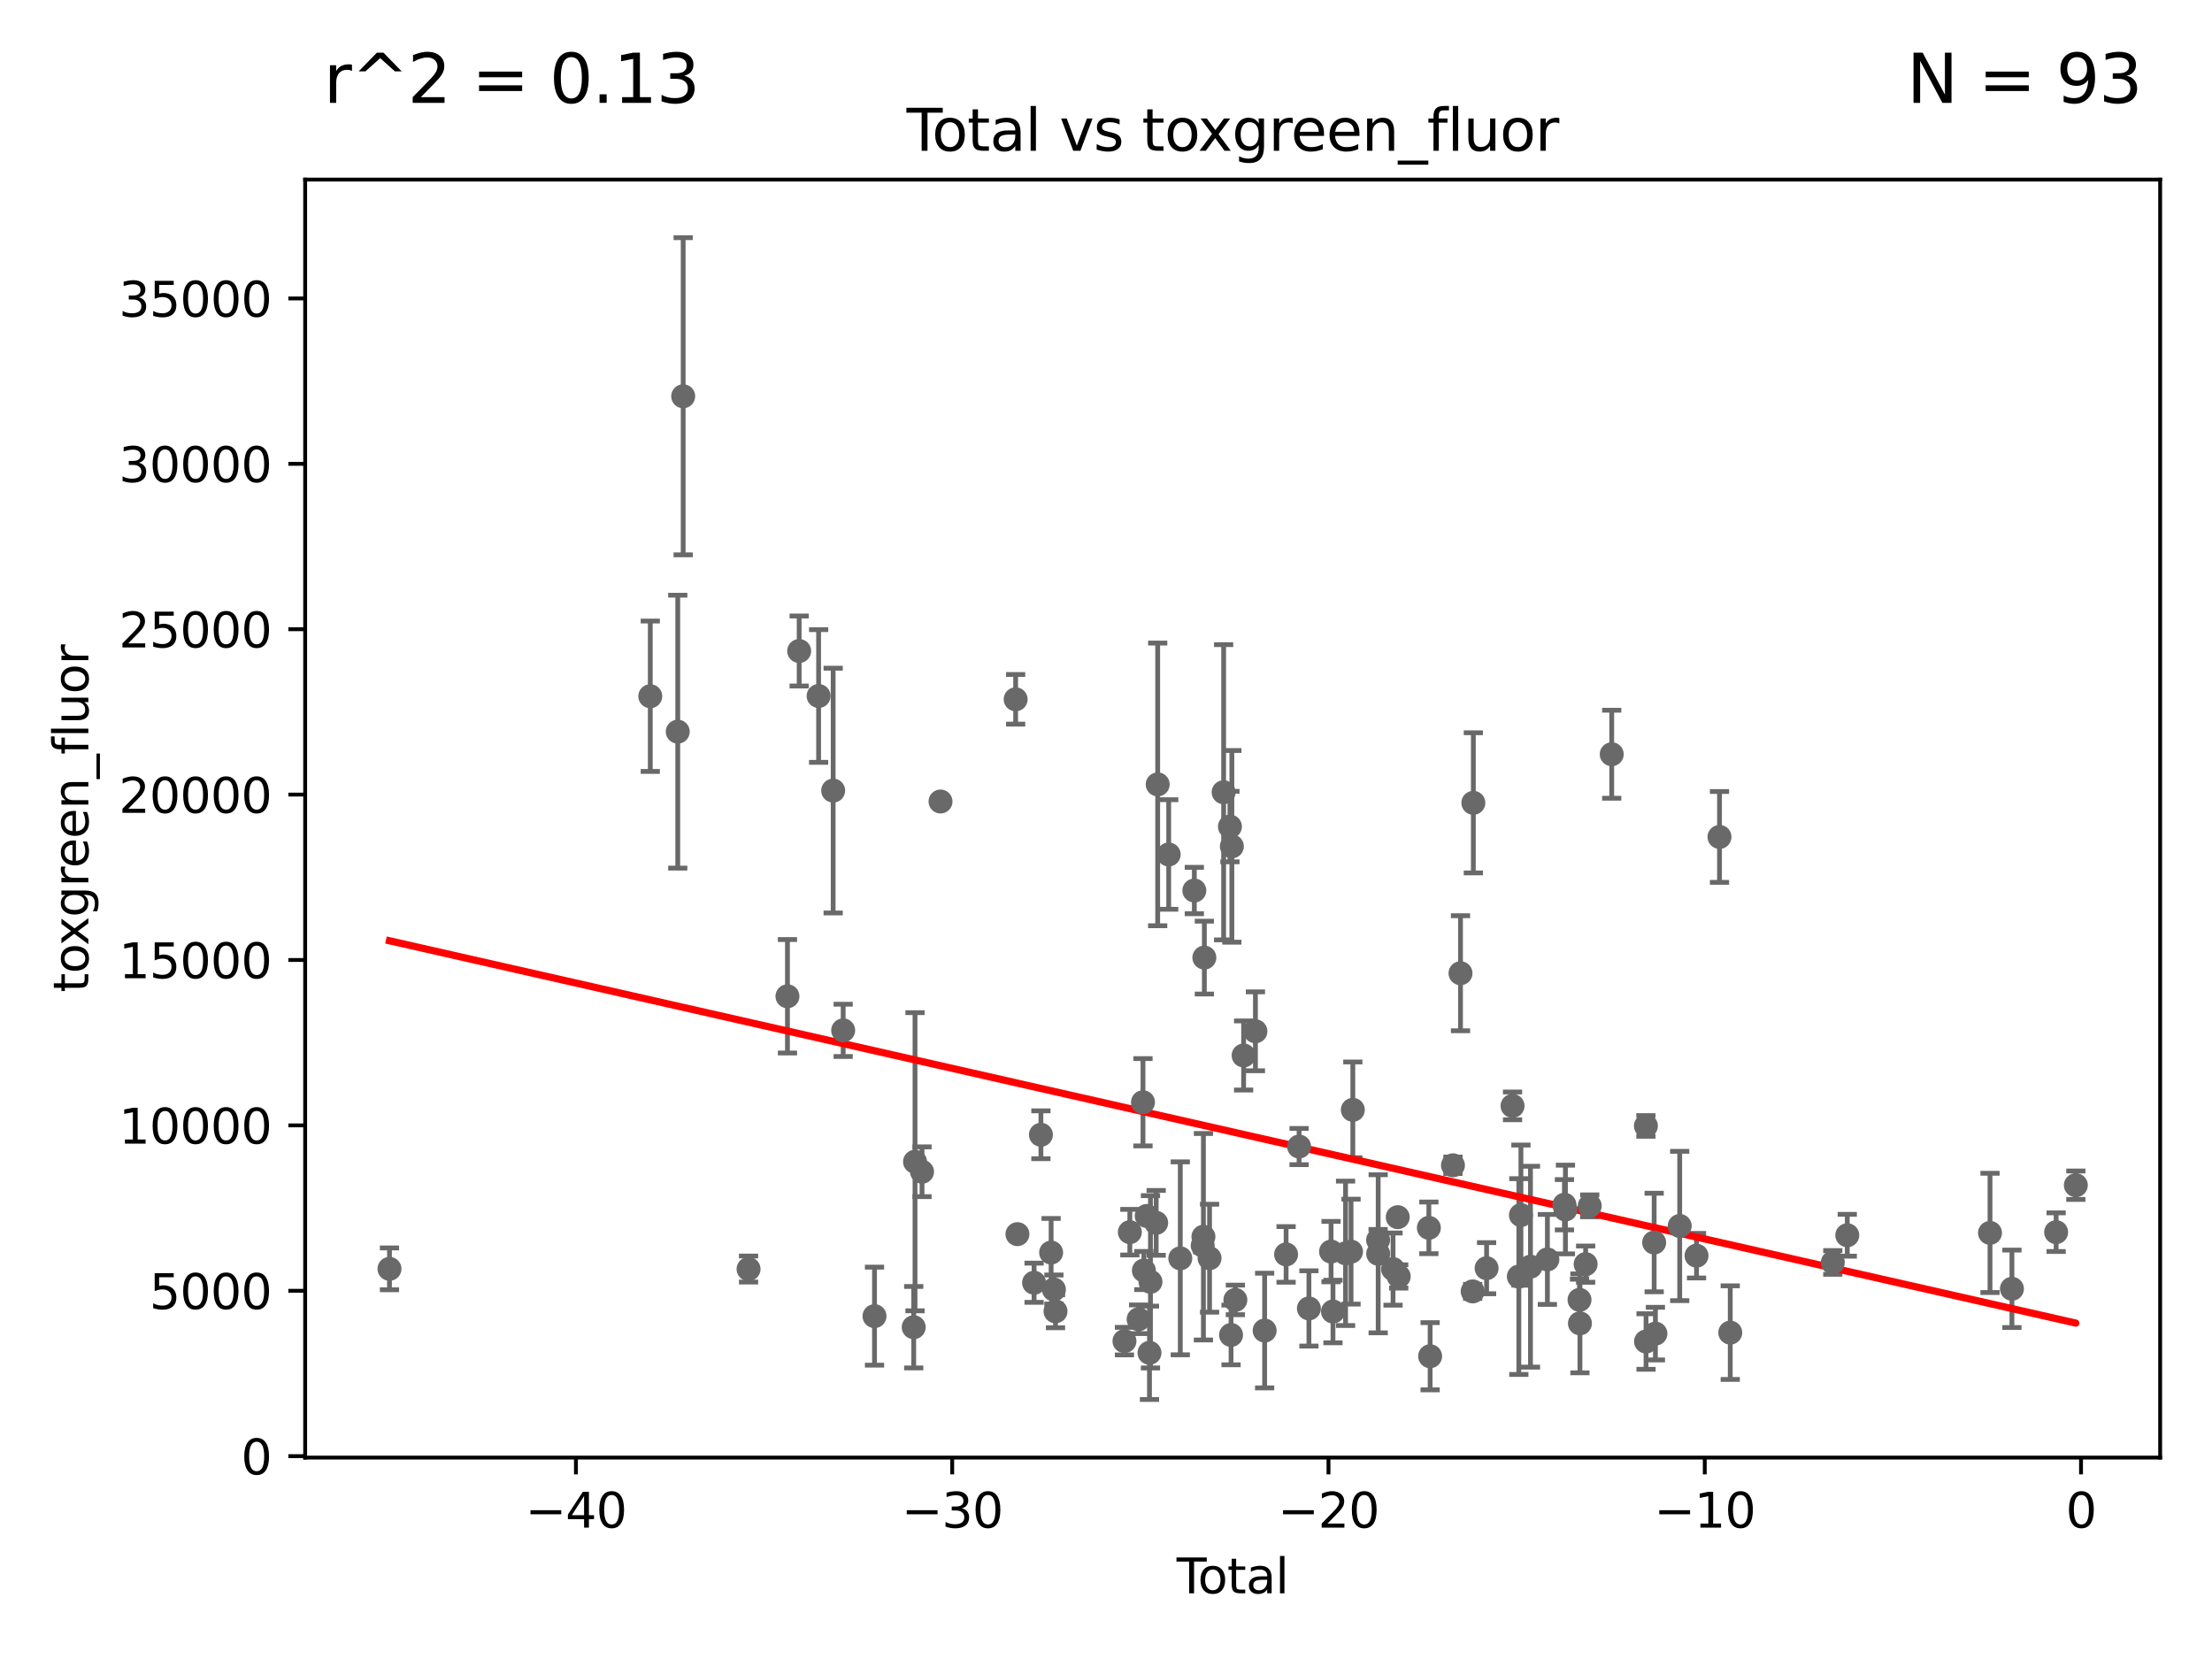 <?xml version="1.0" encoding="utf-8" standalone="no"?>
<!DOCTYPE svg PUBLIC "-//W3C//DTD SVG 1.1//EN"
  "http://www.w3.org/Graphics/SVG/1.1/DTD/svg11.dtd">
<svg xmlns:xlink="http://www.w3.org/1999/xlink" width="460.8pt" height="345.6pt" viewBox="0 0 460.8 345.6" xmlns="http://www.w3.org/2000/svg" version="1.1">
 <defs>
  <style type="text/css">*{stroke-linejoin: round; stroke-linecap: butt}</style>
 </defs>
 <g id="figure_1">
  <g id="patch_1">
   <path d="M 0 345.6 
L 460.8 345.6 
L 460.8 0 
L 0 0 
z
" style="fill: #ffffff"/>
  </g>
  <g id="axes_1">
   <g id="patch_2">
    <path d="M 63.571 303.64 
L 450 303.64 
L 450 37.411 
L 63.571 37.411 
z
" style="fill: #ffffff"/>
   </g>
   <g id="PathCollection_1">
    <defs>
     <path id="m0d4402d709" d="M 0 1.118 
C 0.297 1.118 0.581 1 0.791 0.791 
C 1 0.581 1.118 0.297 1.118 0 
C 1.118 -0.297 1 -0.581 0.791 -0.791 
C 0.581 -1 0.297 -1.118 0 -1.118 
C -0.297 -1.118 -0.581 -1 -0.791 -0.791 
C -1 -0.581 -1.118 -0.297 -1.118 0 
C -1.118 0.297 -1 0.581 -0.791 0.791 
C -0.581 1 -0.297 1.118 0 1.118 
z
" style="stroke: #696969"/>
    </defs>
    <g clip-path="url(#pa34cba744e)">
     <use xlink:href="#m0d4402d709" x="81.136" y="264.324" style="fill: #696969; stroke: #696969"/>
     <use xlink:href="#m0d4402d709" x="251.973" y="262.108" style="fill: #696969; stroke: #696969"/>
     <use xlink:href="#m0d4402d709" x="254.905" y="165.036" style="fill: #696969; stroke: #696969"/>
     <use xlink:href="#m0d4402d709" x="256.218" y="172.191" style="fill: #696969; stroke: #696969"/>
     <use xlink:href="#m0d4402d709" x="256.45" y="278.096" style="fill: #696969; stroke: #696969"/>
     <use xlink:href="#m0d4402d709" x="256.62" y="176.312" style="fill: #696969; stroke: #696969"/>
     <use xlink:href="#m0d4402d709" x="257.35" y="270.795" style="fill: #696969; stroke: #696969"/>
     <use xlink:href="#m0d4402d709" x="259.069" y="219.874" style="fill: #696969; stroke: #696969"/>
     <use xlink:href="#m0d4402d709" x="261.527" y="214.837" style="fill: #696969; stroke: #696969"/>
     <use xlink:href="#m0d4402d709" x="263.448" y="277.177" style="fill: #696969; stroke: #696969"/>
     <use xlink:href="#m0d4402d709" x="267.916" y="261.318" style="fill: #696969; stroke: #696969"/>
     <use xlink:href="#m0d4402d709" x="270.624" y="238.848" style="fill: #696969; stroke: #696969"/>
     <use xlink:href="#m0d4402d709" x="272.671" y="272.57" style="fill: #696969; stroke: #696969"/>
     <use xlink:href="#m0d4402d709" x="277.283" y="260.728" style="fill: #696969; stroke: #696969"/>
     <use xlink:href="#m0d4402d709" x="277.682" y="273.212" style="fill: #696969; stroke: #696969"/>
     <use xlink:href="#m0d4402d709" x="280.305" y="261.088" style="fill: #696969; stroke: #696969"/>
     <use xlink:href="#m0d4402d709" x="250.888" y="199.483" style="fill: #696969; stroke: #696969"/>
     <use xlink:href="#m0d4402d709" x="281.446" y="260.74" style="fill: #696969; stroke: #696969"/>
     <use xlink:href="#m0d4402d709" x="250.695" y="257.634" style="fill: #696969; stroke: #696969"/>
     <use xlink:href="#m0d4402d709" x="248.8" y="185.512" style="fill: #696969; stroke: #696969"/>
     <use xlink:href="#m0d4402d709" x="218.968" y="260.929" style="fill: #696969; stroke: #696969"/>
     <use xlink:href="#m0d4402d709" x="219.547" y="268.63" style="fill: #696969; stroke: #696969"/>
     <use xlink:href="#m0d4402d709" x="219.883" y="273.169" style="fill: #696969; stroke: #696969"/>
     <use xlink:href="#m0d4402d709" x="234.246" y="279.38" style="fill: #696969; stroke: #696969"/>
     <use xlink:href="#m0d4402d709" x="235.367" y="256.684" style="fill: #696969; stroke: #696969"/>
     <use xlink:href="#m0d4402d709" x="237.195" y="274.825" style="fill: #696969; stroke: #696969"/>
     <use xlink:href="#m0d4402d709" x="238.104" y="229.62" style="fill: #696969; stroke: #696969"/>
     <use xlink:href="#m0d4402d709" x="238.292" y="264.669" style="fill: #696969; stroke: #696969"/>
     <use xlink:href="#m0d4402d709" x="238.881" y="253.306" style="fill: #696969; stroke: #696969"/>
     <use xlink:href="#m0d4402d709" x="239.458" y="281.815" style="fill: #696969; stroke: #696969"/>
     <use xlink:href="#m0d4402d709" x="239.664" y="267.026" style="fill: #696969; stroke: #696969"/>
     <use xlink:href="#m0d4402d709" x="240.854" y="254.743" style="fill: #696969; stroke: #696969"/>
     <use xlink:href="#m0d4402d709" x="241.168" y="163.404" style="fill: #696969; stroke: #696969"/>
     <use xlink:href="#m0d4402d709" x="243.46" y="178.006" style="fill: #696969; stroke: #696969"/>
     <use xlink:href="#m0d4402d709" x="245.875" y="262.134" style="fill: #696969; stroke: #696969"/>
     <use xlink:href="#m0d4402d709" x="250.541" y="259.474" style="fill: #696969; stroke: #696969"/>
     <use xlink:href="#m0d4402d709" x="216.843" y="236.394" style="fill: #696969; stroke: #696969"/>
     <use xlink:href="#m0d4402d709" x="281.819" y="231.2" style="fill: #696969; stroke: #696969"/>
     <use xlink:href="#m0d4402d709" x="290.195" y="264.372" style="fill: #696969; stroke: #696969"/>
     <use xlink:href="#m0d4402d709" x="331.169" y="251.2" style="fill: #696969; stroke: #696969"/>
     <use xlink:href="#m0d4402d709" x="335.751" y="157.121" style="fill: #696969; stroke: #696969"/>
     <use xlink:href="#m0d4402d709" x="342.873" y="234.551" style="fill: #696969; stroke: #696969"/>
     <use xlink:href="#m0d4402d709" x="342.898" y="279.463" style="fill: #696969; stroke: #696969"/>
     <use xlink:href="#m0d4402d709" x="344.593" y="258.84" style="fill: #696969; stroke: #696969"/>
     <use xlink:href="#m0d4402d709" x="344.853" y="277.817" style="fill: #696969; stroke: #696969"/>
     <use xlink:href="#m0d4402d709" x="349.914" y="255.393" style="fill: #696969; stroke: #696969"/>
     <use xlink:href="#m0d4402d709" x="353.418" y="261.582" style="fill: #696969; stroke: #696969"/>
     <use xlink:href="#m0d4402d709" x="358.204" y="174.348" style="fill: #696969; stroke: #696969"/>
     <use xlink:href="#m0d4402d709" x="360.443" y="277.61" style="fill: #696969; stroke: #696969"/>
     <use xlink:href="#m0d4402d709" x="381.806" y="262.99" style="fill: #696969; stroke: #696969"/>
     <use xlink:href="#m0d4402d709" x="384.822" y="257.324" style="fill: #696969; stroke: #696969"/>
     <use xlink:href="#m0d4402d709" x="414.554" y="256.836" style="fill: #696969; stroke: #696969"/>
     <use xlink:href="#m0d4402d709" x="419.122" y="268.479" style="fill: #696969; stroke: #696969"/>
     <use xlink:href="#m0d4402d709" x="428.33" y="256.682" style="fill: #696969; stroke: #696969"/>
     <use xlink:href="#m0d4402d709" x="330.316" y="263.341" style="fill: #696969; stroke: #696969"/>
     <use xlink:href="#m0d4402d709" x="287.1" y="261.184" style="fill: #696969; stroke: #696969"/>
     <use xlink:href="#m0d4402d709" x="329.129" y="275.68" style="fill: #696969; stroke: #696969"/>
     <use xlink:href="#m0d4402d709" x="326.108" y="251.961" style="fill: #696969; stroke: #696969"/>
     <use xlink:href="#m0d4402d709" x="291.175" y="253.558" style="fill: #696969; stroke: #696969"/>
     <use xlink:href="#m0d4402d709" x="291.38" y="265.91" style="fill: #696969; stroke: #696969"/>
     <use xlink:href="#m0d4402d709" x="297.658" y="255.784" style="fill: #696969; stroke: #696969"/>
     <use xlink:href="#m0d4402d709" x="297.921" y="282.526" style="fill: #696969; stroke: #696969"/>
     <use xlink:href="#m0d4402d709" x="302.677" y="242.754" style="fill: #696969; stroke: #696969"/>
     <use xlink:href="#m0d4402d709" x="304.251" y="202.743" style="fill: #696969; stroke: #696969"/>
     <use xlink:href="#m0d4402d709" x="306.783" y="269.022" style="fill: #696969; stroke: #696969"/>
     <use xlink:href="#m0d4402d709" x="306.925" y="167.246" style="fill: #696969; stroke: #696969"/>
     <use xlink:href="#m0d4402d709" x="309.685" y="264.19" style="fill: #696969; stroke: #696969"/>
     <use xlink:href="#m0d4402d709" x="315.091" y="230.376" style="fill: #696969; stroke: #696969"/>
     <use xlink:href="#m0d4402d709" x="316.401" y="265.931" style="fill: #696969; stroke: #696969"/>
     <use xlink:href="#m0d4402d709" x="316.836" y="253.132" style="fill: #696969; stroke: #696969"/>
     <use xlink:href="#m0d4402d709" x="318.827" y="263.875" style="fill: #696969; stroke: #696969"/>
     <use xlink:href="#m0d4402d709" x="322.349" y="262.362" style="fill: #696969; stroke: #696969"/>
     <use xlink:href="#m0d4402d709" x="325.903" y="250.972" style="fill: #696969; stroke: #696969"/>
     <use xlink:href="#m0d4402d709" x="329.043" y="270.784" style="fill: #696969; stroke: #696969"/>
     <use xlink:href="#m0d4402d709" x="215.418" y="267.217" style="fill: #696969; stroke: #696969"/>
     <use xlink:href="#m0d4402d709" x="287.085" y="258.316" style="fill: #696969; stroke: #696969"/>
     <use xlink:href="#m0d4402d709" x="432.435" y="246.903" style="fill: #696969; stroke: #696969"/>
     <use xlink:href="#m0d4402d709" x="155.939" y="264.363" style="fill: #696969; stroke: #696969"/>
     <use xlink:href="#m0d4402d709" x="166.481" y="135.616" style="fill: #696969; stroke: #696969"/>
     <use xlink:href="#m0d4402d709" x="170.532" y="144.988" style="fill: #696969; stroke: #696969"/>
     <use xlink:href="#m0d4402d709" x="173.563" y="164.694" style="fill: #696969; stroke: #696969"/>
     <use xlink:href="#m0d4402d709" x="175.648" y="214.641" style="fill: #696969; stroke: #696969"/>
     <use xlink:href="#m0d4402d709" x="142.318" y="82.547" style="fill: #696969; stroke: #696969"/>
     <use xlink:href="#m0d4402d709" x="141.188" y="152.417" style="fill: #696969; stroke: #696969"/>
     <use xlink:href="#m0d4402d709" x="135.465" y="145.038" style="fill: #696969; stroke: #696969"/>
     <use xlink:href="#m0d4402d709" x="195.927" y="166.967" style="fill: #696969; stroke: #696969"/>
     <use xlink:href="#m0d4402d709" x="164.041" y="207.542" style="fill: #696969; stroke: #696969"/>
     <use xlink:href="#m0d4402d709" x="190.345" y="276.484" style="fill: #696969; stroke: #696969"/>
     <use xlink:href="#m0d4402d709" x="190.615" y="242.009" style="fill: #696969; stroke: #696969"/>
     <use xlink:href="#m0d4402d709" x="182.177" y="274.177" style="fill: #696969; stroke: #696969"/>
     <use xlink:href="#m0d4402d709" x="211.95" y="257.095" style="fill: #696969; stroke: #696969"/>
     <use xlink:href="#m0d4402d709" x="211.578" y="145.678" style="fill: #696969; stroke: #696969"/>
     <use xlink:href="#m0d4402d709" x="192.076" y="244.099" style="fill: #696969; stroke: #696969"/>
    </g>
   </g>
   <g id="matplotlib.axis_1">
    <g id="xtick_1">
     <g id="line2d_1">
      <defs>
       <path id="m6ed9f47195" d="M 0 0 
L 0 3.5 
" style="stroke: #000000; stroke-width: 0.8"/>
      </defs>
      <g>
       <use xlink:href="#m6ed9f47195" x="119.978" y="303.64" style="stroke: #000000; stroke-width: 0.8"/>
      </g>
     </g>
     <g id="text_1">
      <!-- −40 -->
      <g transform="translate(109.426 318.238)scale(0.1 -0.1)">
       <defs>
        <path id="DejaVuSans-2212" d="M 678 2272 
L 4684 2272 
L 4684 1741 
L 678 1741 
L 678 2272 
z
" transform="scale(0.016)"/>
        <path id="DejaVuSans-34" d="M 2419 4116 
L 825 1625 
L 2419 1625 
L 2419 4116 
z
M 2253 4666 
L 3047 4666 
L 3047 1625 
L 3713 1625 
L 3713 1100 
L 3047 1100 
L 3047 0 
L 2419 0 
L 2419 1100 
L 313 1100 
L 313 1709 
L 2253 4666 
z
" transform="scale(0.016)"/>
        <path id="DejaVuSans-30" d="M 2034 4250 
Q 1547 4250 1301 3770 
Q 1056 3291 1056 2328 
Q 1056 1369 1301 889 
Q 1547 409 2034 409 
Q 2525 409 2770 889 
Q 3016 1369 3016 2328 
Q 3016 3291 2770 3770 
Q 2525 4250 2034 4250 
z
M 2034 4750 
Q 2819 4750 3233 4129 
Q 3647 3509 3647 2328 
Q 3647 1150 3233 529 
Q 2819 -91 2034 -91 
Q 1250 -91 836 529 
Q 422 1150 422 2328 
Q 422 3509 836 4129 
Q 1250 4750 2034 4750 
z
" transform="scale(0.016)"/>
       </defs>
       <use xlink:href="#DejaVuSans-2212"/>
       <use xlink:href="#DejaVuSans-34" x="83.789"/>
       <use xlink:href="#DejaVuSans-30" x="147.412"/>
      </g>
     </g>
    </g>
    <g id="xtick_2">
     <g id="line2d_2">
      <g>
       <use xlink:href="#m6ed9f47195" x="198.363" y="303.64" style="stroke: #000000; stroke-width: 0.8"/>
      </g>
     </g>
     <g id="text_2">
      <!-- −30 -->
      <g transform="translate(187.81 318.238)scale(0.1 -0.1)">
       <defs>
        <path id="DejaVuSans-33" d="M 2597 2516 
Q 3050 2419 3304 2112 
Q 3559 1806 3559 1356 
Q 3559 666 3084 287 
Q 2609 -91 1734 -91 
Q 1441 -91 1130 -33 
Q 819 25 488 141 
L 488 750 
Q 750 597 1062 519 
Q 1375 441 1716 441 
Q 2309 441 2620 675 
Q 2931 909 2931 1356 
Q 2931 1769 2642 2001 
Q 2353 2234 1838 2234 
L 1294 2234 
L 1294 2753 
L 1863 2753 
Q 2328 2753 2575 2939 
Q 2822 3125 2822 3475 
Q 2822 3834 2567 4026 
Q 2313 4219 1838 4219 
Q 1578 4219 1281 4162 
Q 984 4106 628 3988 
L 628 4550 
Q 988 4650 1302 4700 
Q 1616 4750 1894 4750 
Q 2613 4750 3031 4423 
Q 3450 4097 3450 3541 
Q 3450 3153 3228 2886 
Q 3006 2619 2597 2516 
z
" transform="scale(0.016)"/>
       </defs>
       <use xlink:href="#DejaVuSans-2212"/>
       <use xlink:href="#DejaVuSans-33" x="83.789"/>
       <use xlink:href="#DejaVuSans-30" x="147.412"/>
      </g>
     </g>
    </g>
    <g id="xtick_3">
     <g id="line2d_3">
      <g>
       <use xlink:href="#m6ed9f47195" x="276.747" y="303.64" style="stroke: #000000; stroke-width: 0.8"/>
      </g>
     </g>
     <g id="text_3">
      <!-- −20 -->
      <g transform="translate(266.195 318.238)scale(0.1 -0.1)">
       <defs>
        <path id="DejaVuSans-32" d="M 1228 531 
L 3431 531 
L 3431 0 
L 469 0 
L 469 531 
Q 828 903 1448 1529 
Q 2069 2156 2228 2338 
Q 2531 2678 2651 2914 
Q 2772 3150 2772 3378 
Q 2772 3750 2511 3984 
Q 2250 4219 1831 4219 
Q 1534 4219 1204 4116 
Q 875 4013 500 3803 
L 500 4441 
Q 881 4594 1212 4672 
Q 1544 4750 1819 4750 
Q 2544 4750 2975 4387 
Q 3406 4025 3406 3419 
Q 3406 3131 3298 2873 
Q 3191 2616 2906 2266 
Q 2828 2175 2409 1742 
Q 1991 1309 1228 531 
z
" transform="scale(0.016)"/>
       </defs>
       <use xlink:href="#DejaVuSans-2212"/>
       <use xlink:href="#DejaVuSans-32" x="83.789"/>
       <use xlink:href="#DejaVuSans-30" x="147.412"/>
      </g>
     </g>
    </g>
    <g id="xtick_4">
     <g id="line2d_4">
      <g>
       <use xlink:href="#m6ed9f47195" x="355.132" y="303.64" style="stroke: #000000; stroke-width: 0.8"/>
      </g>
     </g>
     <g id="text_4">
      <!-- −10 -->
      <g transform="translate(344.58 318.238)scale(0.1 -0.1)">
       <defs>
        <path id="DejaVuSans-31" d="M 794 531 
L 1825 531 
L 1825 4091 
L 703 3866 
L 703 4441 
L 1819 4666 
L 2450 4666 
L 2450 531 
L 3481 531 
L 3481 0 
L 794 0 
L 794 531 
z
" transform="scale(0.016)"/>
       </defs>
       <use xlink:href="#DejaVuSans-2212"/>
       <use xlink:href="#DejaVuSans-31" x="83.789"/>
       <use xlink:href="#DejaVuSans-30" x="147.412"/>
      </g>
     </g>
    </g>
    <g id="xtick_5">
     <g id="line2d_5">
      <g>
       <use xlink:href="#m6ed9f47195" x="433.516" y="303.64" style="stroke: #000000; stroke-width: 0.8"/>
      </g>
     </g>
     <g id="text_5">
      <!-- 0 -->
      <g transform="translate(430.335 318.238)scale(0.1 -0.1)">
       <use xlink:href="#DejaVuSans-30"/>
      </g>
     </g>
    </g>
    <g id="text_6">
     <!-- Total -->
     <g transform="translate(245.109 331.917)scale(0.1 -0.1)">
      <defs>
       <path id="DejaVuSans-54" d="M -19 4666 
L 3928 4666 
L 3928 4134 
L 2272 4134 
L 2272 0 
L 1638 0 
L 1638 4134 
L -19 4134 
L -19 4666 
z
" transform="scale(0.016)"/>
       <path id="DejaVuSans-6f" d="M 1959 3097 
Q 1497 3097 1228 2736 
Q 959 2375 959 1747 
Q 959 1119 1226 758 
Q 1494 397 1959 397 
Q 2419 397 2687 759 
Q 2956 1122 2956 1747 
Q 2956 2369 2687 2733 
Q 2419 3097 1959 3097 
z
M 1959 3584 
Q 2709 3584 3137 3096 
Q 3566 2609 3566 1747 
Q 3566 888 3137 398 
Q 2709 -91 1959 -91 
Q 1206 -91 779 398 
Q 353 888 353 1747 
Q 353 2609 779 3096 
Q 1206 3584 1959 3584 
z
" transform="scale(0.016)"/>
       <path id="DejaVuSans-74" d="M 1172 4494 
L 1172 3500 
L 2356 3500 
L 2356 3053 
L 1172 3053 
L 1172 1153 
Q 1172 725 1289 603 
Q 1406 481 1766 481 
L 2356 481 
L 2356 0 
L 1766 0 
Q 1100 0 847 248 
Q 594 497 594 1153 
L 594 3053 
L 172 3053 
L 172 3500 
L 594 3500 
L 594 4494 
L 1172 4494 
z
" transform="scale(0.016)"/>
       <path id="DejaVuSans-61" d="M 2194 1759 
Q 1497 1759 1228 1600 
Q 959 1441 959 1056 
Q 959 750 1161 570 
Q 1363 391 1709 391 
Q 2188 391 2477 730 
Q 2766 1069 2766 1631 
L 2766 1759 
L 2194 1759 
z
M 3341 1997 
L 3341 0 
L 2766 0 
L 2766 531 
Q 2569 213 2275 61 
Q 1981 -91 1556 -91 
Q 1019 -91 701 211 
Q 384 513 384 1019 
Q 384 1609 779 1909 
Q 1175 2209 1959 2209 
L 2766 2209 
L 2766 2266 
Q 2766 2663 2505 2880 
Q 2244 3097 1772 3097 
Q 1472 3097 1187 3025 
Q 903 2953 641 2809 
L 641 3341 
Q 956 3463 1253 3523 
Q 1550 3584 1831 3584 
Q 2591 3584 2966 3190 
Q 3341 2797 3341 1997 
z
" transform="scale(0.016)"/>
       <path id="DejaVuSans-6c" d="M 603 4863 
L 1178 4863 
L 1178 0 
L 603 0 
L 603 4863 
z
" transform="scale(0.016)"/>
      </defs>
      <use xlink:href="#DejaVuSans-54"/>
      <use xlink:href="#DejaVuSans-6f" x="44.084"/>
      <use xlink:href="#DejaVuSans-74" x="105.266"/>
      <use xlink:href="#DejaVuSans-61" x="144.475"/>
      <use xlink:href="#DejaVuSans-6c" x="205.754"/>
     </g>
    </g>
   </g>
   <g id="matplotlib.axis_2">
    <g id="ytick_1">
     <g id="line2d_6">
      <defs>
       <path id="m75d7dfe412" d="M 0 0 
L -3.5 0 
" style="stroke: #000000; stroke-width: 0.8"/>
      </defs>
      <g>
       <use xlink:href="#m75d7dfe412" x="63.571" y="303.341" style="stroke: #000000; stroke-width: 0.8"/>
      </g>
     </g>
     <g id="text_7">
      <!-- 0 -->
      <g transform="translate(50.209 307.14)scale(0.1 -0.1)">
       <use xlink:href="#DejaVuSans-30"/>
      </g>
     </g>
    </g>
    <g id="ytick_2">
     <g id="line2d_7">
      <g>
       <use xlink:href="#m75d7dfe412" x="63.571" y="268.888" style="stroke: #000000; stroke-width: 0.8"/>
      </g>
     </g>
     <g id="text_8">
      <!-- 5000 -->
      <g transform="translate(31.121 272.688)scale(0.1 -0.1)">
       <defs>
        <path id="DejaVuSans-35" d="M 691 4666 
L 3169 4666 
L 3169 4134 
L 1269 4134 
L 1269 2991 
Q 1406 3038 1543 3061 
Q 1681 3084 1819 3084 
Q 2600 3084 3056 2656 
Q 3513 2228 3513 1497 
Q 3513 744 3044 326 
Q 2575 -91 1722 -91 
Q 1428 -91 1123 -41 
Q 819 9 494 109 
L 494 744 
Q 775 591 1075 516 
Q 1375 441 1709 441 
Q 2250 441 2565 725 
Q 2881 1009 2881 1497 
Q 2881 1984 2565 2268 
Q 2250 2553 1709 2553 
Q 1456 2553 1204 2497 
Q 953 2441 691 2322 
L 691 4666 
z
" transform="scale(0.016)"/>
       </defs>
       <use xlink:href="#DejaVuSans-35"/>
       <use xlink:href="#DejaVuSans-30" x="63.623"/>
       <use xlink:href="#DejaVuSans-30" x="127.246"/>
       <use xlink:href="#DejaVuSans-30" x="190.869"/>
      </g>
     </g>
    </g>
    <g id="ytick_3">
     <g id="line2d_8">
      <g>
       <use xlink:href="#m75d7dfe412" x="63.571" y="234.435" style="stroke: #000000; stroke-width: 0.8"/>
      </g>
     </g>
     <g id="text_9">
      <!-- 10000 -->
      <g transform="translate(24.759 238.235)scale(0.1 -0.1)">
       <use xlink:href="#DejaVuSans-31"/>
       <use xlink:href="#DejaVuSans-30" x="63.623"/>
       <use xlink:href="#DejaVuSans-30" x="127.246"/>
       <use xlink:href="#DejaVuSans-30" x="190.869"/>
       <use xlink:href="#DejaVuSans-30" x="254.492"/>
      </g>
     </g>
    </g>
    <g id="ytick_4">
     <g id="line2d_9">
      <g>
       <use xlink:href="#m75d7dfe412" x="63.571" y="199.983" style="stroke: #000000; stroke-width: 0.8"/>
      </g>
     </g>
     <g id="text_10">
      <!-- 15000 -->
      <g transform="translate(24.759 203.782)scale(0.1 -0.1)">
       <use xlink:href="#DejaVuSans-31"/>
       <use xlink:href="#DejaVuSans-35" x="63.623"/>
       <use xlink:href="#DejaVuSans-30" x="127.246"/>
       <use xlink:href="#DejaVuSans-30" x="190.869"/>
       <use xlink:href="#DejaVuSans-30" x="254.492"/>
      </g>
     </g>
    </g>
    <g id="ytick_5">
     <g id="line2d_10">
      <g>
       <use xlink:href="#m75d7dfe412" x="63.571" y="165.53" style="stroke: #000000; stroke-width: 0.8"/>
      </g>
     </g>
     <g id="text_11">
      <!-- 20000 -->
      <g transform="translate(24.759 169.329)scale(0.1 -0.1)">
       <use xlink:href="#DejaVuSans-32"/>
       <use xlink:href="#DejaVuSans-30" x="63.623"/>
       <use xlink:href="#DejaVuSans-30" x="127.246"/>
       <use xlink:href="#DejaVuSans-30" x="190.869"/>
       <use xlink:href="#DejaVuSans-30" x="254.492"/>
      </g>
     </g>
    </g>
    <g id="ytick_6">
     <g id="line2d_11">
      <g>
       <use xlink:href="#m75d7dfe412" x="63.571" y="131.077" style="stroke: #000000; stroke-width: 0.8"/>
      </g>
     </g>
     <g id="text_12">
      <!-- 25000 -->
      <g transform="translate(24.759 134.876)scale(0.1 -0.1)">
       <use xlink:href="#DejaVuSans-32"/>
       <use xlink:href="#DejaVuSans-35" x="63.623"/>
       <use xlink:href="#DejaVuSans-30" x="127.246"/>
       <use xlink:href="#DejaVuSans-30" x="190.869"/>
       <use xlink:href="#DejaVuSans-30" x="254.492"/>
      </g>
     </g>
    </g>
    <g id="ytick_7">
     <g id="line2d_12">
      <g>
       <use xlink:href="#m75d7dfe412" x="63.571" y="96.624" style="stroke: #000000; stroke-width: 0.8"/>
      </g>
     </g>
     <g id="text_13">
      <!-- 30000 -->
      <g transform="translate(24.759 100.423)scale(0.1 -0.1)">
       <use xlink:href="#DejaVuSans-33"/>
       <use xlink:href="#DejaVuSans-30" x="63.623"/>
       <use xlink:href="#DejaVuSans-30" x="127.246"/>
       <use xlink:href="#DejaVuSans-30" x="190.869"/>
       <use xlink:href="#DejaVuSans-30" x="254.492"/>
      </g>
     </g>
    </g>
    <g id="ytick_8">
     <g id="line2d_13">
      <g>
       <use xlink:href="#m75d7dfe412" x="63.571" y="62.171" style="stroke: #000000; stroke-width: 0.8"/>
      </g>
     </g>
     <g id="text_14">
      <!-- 35000 -->
      <g transform="translate(24.759 65.97)scale(0.1 -0.1)">
       <use xlink:href="#DejaVuSans-33"/>
       <use xlink:href="#DejaVuSans-35" x="63.623"/>
       <use xlink:href="#DejaVuSans-30" x="127.246"/>
       <use xlink:href="#DejaVuSans-30" x="190.869"/>
       <use xlink:href="#DejaVuSans-30" x="254.492"/>
      </g>
     </g>
    </g>
    <g id="text_15">
     <!-- toxgreen_fluor -->
     <g transform="translate(18.401 206.72)rotate(-90)scale(0.1 -0.1)">
      <defs>
       <path id="DejaVuSans-78" d="M 3513 3500 
L 2247 1797 
L 3578 0 
L 2900 0 
L 1881 1375 
L 863 0 
L 184 0 
L 1544 1831 
L 300 3500 
L 978 3500 
L 1906 2253 
L 2834 3500 
L 3513 3500 
z
" transform="scale(0.016)"/>
       <path id="DejaVuSans-67" d="M 2906 1791 
Q 2906 2416 2648 2759 
Q 2391 3103 1925 3103 
Q 1463 3103 1205 2759 
Q 947 2416 947 1791 
Q 947 1169 1205 825 
Q 1463 481 1925 481 
Q 2391 481 2648 825 
Q 2906 1169 2906 1791 
z
M 3481 434 
Q 3481 -459 3084 -895 
Q 2688 -1331 1869 -1331 
Q 1566 -1331 1297 -1286 
Q 1028 -1241 775 -1147 
L 775 -588 
Q 1028 -725 1275 -790 
Q 1522 -856 1778 -856 
Q 2344 -856 2625 -561 
Q 2906 -266 2906 331 
L 2906 616 
Q 2728 306 2450 153 
Q 2172 0 1784 0 
Q 1141 0 747 490 
Q 353 981 353 1791 
Q 353 2603 747 3093 
Q 1141 3584 1784 3584 
Q 2172 3584 2450 3431 
Q 2728 3278 2906 2969 
L 2906 3500 
L 3481 3500 
L 3481 434 
z
" transform="scale(0.016)"/>
       <path id="DejaVuSans-72" d="M 2631 2963 
Q 2534 3019 2420 3045 
Q 2306 3072 2169 3072 
Q 1681 3072 1420 2755 
Q 1159 2438 1159 1844 
L 1159 0 
L 581 0 
L 581 3500 
L 1159 3500 
L 1159 2956 
Q 1341 3275 1631 3429 
Q 1922 3584 2338 3584 
Q 2397 3584 2469 3576 
Q 2541 3569 2628 3553 
L 2631 2963 
z
" transform="scale(0.016)"/>
       <path id="DejaVuSans-65" d="M 3597 1894 
L 3597 1613 
L 953 1613 
Q 991 1019 1311 708 
Q 1631 397 2203 397 
Q 2534 397 2845 478 
Q 3156 559 3463 722 
L 3463 178 
Q 3153 47 2828 -22 
Q 2503 -91 2169 -91 
Q 1331 -91 842 396 
Q 353 884 353 1716 
Q 353 2575 817 3079 
Q 1281 3584 2069 3584 
Q 2775 3584 3186 3129 
Q 3597 2675 3597 1894 
z
M 3022 2063 
Q 3016 2534 2758 2815 
Q 2500 3097 2075 3097 
Q 1594 3097 1305 2825 
Q 1016 2553 972 2059 
L 3022 2063 
z
" transform="scale(0.016)"/>
       <path id="DejaVuSans-6e" d="M 3513 2113 
L 3513 0 
L 2938 0 
L 2938 2094 
Q 2938 2591 2744 2837 
Q 2550 3084 2163 3084 
Q 1697 3084 1428 2787 
Q 1159 2491 1159 1978 
L 1159 0 
L 581 0 
L 581 3500 
L 1159 3500 
L 1159 2956 
Q 1366 3272 1645 3428 
Q 1925 3584 2291 3584 
Q 2894 3584 3203 3211 
Q 3513 2838 3513 2113 
z
" transform="scale(0.016)"/>
       <path id="DejaVuSans-5f" d="M 3263 -1063 
L 3263 -1509 
L -63 -1509 
L -63 -1063 
L 3263 -1063 
z
" transform="scale(0.016)"/>
       <path id="DejaVuSans-66" d="M 2375 4863 
L 2375 4384 
L 1825 4384 
Q 1516 4384 1395 4259 
Q 1275 4134 1275 3809 
L 1275 3500 
L 2222 3500 
L 2222 3053 
L 1275 3053 
L 1275 0 
L 697 0 
L 697 3053 
L 147 3053 
L 147 3500 
L 697 3500 
L 697 3744 
Q 697 4328 969 4595 
Q 1241 4863 1831 4863 
L 2375 4863 
z
" transform="scale(0.016)"/>
       <path id="DejaVuSans-75" d="M 544 1381 
L 544 3500 
L 1119 3500 
L 1119 1403 
Q 1119 906 1312 657 
Q 1506 409 1894 409 
Q 2359 409 2629 706 
Q 2900 1003 2900 1516 
L 2900 3500 
L 3475 3500 
L 3475 0 
L 2900 0 
L 2900 538 
Q 2691 219 2414 64 
Q 2138 -91 1772 -91 
Q 1169 -91 856 284 
Q 544 659 544 1381 
z
M 1991 3584 
L 1991 3584 
z
" transform="scale(0.016)"/>
      </defs>
      <use xlink:href="#DejaVuSans-74"/>
      <use xlink:href="#DejaVuSans-6f" x="39.209"/>
      <use xlink:href="#DejaVuSans-78" x="97.266"/>
      <use xlink:href="#DejaVuSans-67" x="156.445"/>
      <use xlink:href="#DejaVuSans-72" x="219.922"/>
      <use xlink:href="#DejaVuSans-65" x="258.785"/>
      <use xlink:href="#DejaVuSans-65" x="320.309"/>
      <use xlink:href="#DejaVuSans-6e" x="381.832"/>
      <use xlink:href="#DejaVuSans-5f" x="445.211"/>
      <use xlink:href="#DejaVuSans-66" x="495.211"/>
      <use xlink:href="#DejaVuSans-6c" x="530.416"/>
      <use xlink:href="#DejaVuSans-75" x="558.199"/>
      <use xlink:href="#DejaVuSans-6f" x="621.578"/>
      <use xlink:href="#DejaVuSans-72" x="682.76"/>
     </g>
    </g>
   </g>
   <g id="LineCollection_1">
    <path d="M 81.136 268.682 
L 81.136 259.965 
" clip-path="url(#pa34cba744e)" style="fill: none; stroke: #696969"/>
    <path d="M 251.973 273.352 
L 251.973 250.864 
" clip-path="url(#pa34cba744e)" style="fill: none; stroke: #696969"/>
    <path d="M 254.905 195.787 
L 254.905 134.286 
" clip-path="url(#pa34cba744e)" style="fill: none; stroke: #696969"/>
    <path d="M 256.218 179.533 
L 256.218 164.848 
" clip-path="url(#pa34cba744e)" style="fill: none; stroke: #696969"/>
    <path d="M 256.45 284.314 
L 256.45 271.878 
" clip-path="url(#pa34cba744e)" style="fill: none; stroke: #696969"/>
    <path d="M 256.62 196.278 
L 256.62 156.347 
" clip-path="url(#pa34cba744e)" style="fill: none; stroke: #696969"/>
    <path d="M 257.35 273.876 
L 257.35 267.715 
" clip-path="url(#pa34cba744e)" style="fill: none; stroke: #696969"/>
    <path d="M 259.069 227.07 
L 259.069 212.678 
" clip-path="url(#pa34cba744e)" style="fill: none; stroke: #696969"/>
    <path d="M 261.527 223.055 
L 261.527 206.619 
" clip-path="url(#pa34cba744e)" style="fill: none; stroke: #696969"/>
    <path d="M 263.448 289.124 
L 263.448 265.23 
" clip-path="url(#pa34cba744e)" style="fill: none; stroke: #696969"/>
    <path d="M 267.916 267.111 
L 267.916 255.526 
" clip-path="url(#pa34cba744e)" style="fill: none; stroke: #696969"/>
    <path d="M 270.624 242.617 
L 270.624 235.079 
" clip-path="url(#pa34cba744e)" style="fill: none; stroke: #696969"/>
    <path d="M 272.671 280.414 
L 272.671 264.727 
" clip-path="url(#pa34cba744e)" style="fill: none; stroke: #696969"/>
    <path d="M 277.283 267.018 
L 277.283 254.438 
" clip-path="url(#pa34cba744e)" style="fill: none; stroke: #696969"/>
    <path d="M 277.682 279.732 
L 277.682 266.692 
" clip-path="url(#pa34cba744e)" style="fill: none; stroke: #696969"/>
    <path d="M 280.305 276.128 
L 280.305 246.048 
" clip-path="url(#pa34cba744e)" style="fill: none; stroke: #696969"/>
    <path d="M 250.888 207.069 
L 250.888 191.897 
" clip-path="url(#pa34cba744e)" style="fill: none; stroke: #696969"/>
    <path d="M 281.446 271.668 
L 281.446 249.812 
" clip-path="url(#pa34cba744e)" style="fill: none; stroke: #696969"/>
    <path d="M 250.695 279.144 
L 250.695 236.125 
" clip-path="url(#pa34cba744e)" style="fill: none; stroke: #696969"/>
    <path d="M 248.8 190.339 
L 248.8 180.685 
" clip-path="url(#pa34cba744e)" style="fill: none; stroke: #696969"/>
    <path d="M 218.968 268.034 
L 218.968 253.825 
" clip-path="url(#pa34cba744e)" style="fill: none; stroke: #696969"/>
    <path d="M 219.547 271.654 
L 219.547 265.606 
" clip-path="url(#pa34cba744e)" style="fill: none; stroke: #696969"/>
    <path d="M 219.883 276.596 
L 219.883 269.743 
" clip-path="url(#pa34cba744e)" style="fill: none; stroke: #696969"/>
    <path d="M 234.246 282.251 
L 234.246 276.509 
" clip-path="url(#pa34cba744e)" style="fill: none; stroke: #696969"/>
    <path d="M 235.367 261.432 
L 235.367 251.936 
" clip-path="url(#pa34cba744e)" style="fill: none; stroke: #696969"/>
    <path d="M 237.195 277.81 
L 237.195 271.841 
" clip-path="url(#pa34cba744e)" style="fill: none; stroke: #696969"/>
    <path d="M 238.104 238.711 
L 238.104 220.529 
" clip-path="url(#pa34cba744e)" style="fill: none; stroke: #696969"/>
    <path d="M 238.292 268.645 
L 238.292 260.694 
" clip-path="url(#pa34cba744e)" style="fill: none; stroke: #696969"/>
    <path d="M 238.881 253.938 
L 238.881 252.673 
" clip-path="url(#pa34cba744e)" style="fill: none; stroke: #696969"/>
    <path d="M 239.458 291.539 
L 239.458 272.091 
" clip-path="url(#pa34cba744e)" style="fill: none; stroke: #696969"/>
    <path d="M 239.664 284.972 
L 239.664 249.08 
" clip-path="url(#pa34cba744e)" style="fill: none; stroke: #696969"/>
    <path d="M 240.854 261.494 
L 240.854 247.993 
" clip-path="url(#pa34cba744e)" style="fill: none; stroke: #696969"/>
    <path d="M 241.168 192.846 
L 241.168 133.962 
" clip-path="url(#pa34cba744e)" style="fill: none; stroke: #696969"/>
    <path d="M 243.46 189.416 
L 243.46 166.597 
" clip-path="url(#pa34cba744e)" style="fill: none; stroke: #696969"/>
    <path d="M 245.875 282.23 
L 245.875 242.037 
" clip-path="url(#pa34cba744e)" style="fill: none; stroke: #696969"/>
    <path d="M 250.541 260.814 
L 250.541 258.135 
" clip-path="url(#pa34cba744e)" style="fill: none; stroke: #696969"/>
    <path d="M 216.843 241.381 
L 216.843 231.408 
" clip-path="url(#pa34cba744e)" style="fill: none; stroke: #696969"/>
    <path d="M 281.819 241.175 
L 281.819 221.225 
" clip-path="url(#pa34cba744e)" style="fill: none; stroke: #696969"/>
    <path d="M 290.195 271.89 
L 290.195 256.854 
" clip-path="url(#pa34cba744e)" style="fill: none; stroke: #696969"/>
    <path d="M 331.169 253.482 
L 331.169 248.917 
" clip-path="url(#pa34cba744e)" style="fill: none; stroke: #696969"/>
    <path d="M 335.751 166.29 
L 335.751 147.952 
" clip-path="url(#pa34cba744e)" style="fill: none; stroke: #696969"/>
    <path d="M 342.873 236.702 
L 342.873 232.4 
" clip-path="url(#pa34cba744e)" style="fill: none; stroke: #696969"/>
    <path d="M 342.898 285.25 
L 342.898 273.676 
" clip-path="url(#pa34cba744e)" style="fill: none; stroke: #696969"/>
    <path d="M 344.593 269.105 
L 344.593 248.575 
" clip-path="url(#pa34cba744e)" style="fill: none; stroke: #696969"/>
    <path d="M 344.853 283.301 
L 344.853 272.333 
" clip-path="url(#pa34cba744e)" style="fill: none; stroke: #696969"/>
    <path d="M 349.914 270.946 
L 349.914 239.84 
" clip-path="url(#pa34cba744e)" style="fill: none; stroke: #696969"/>
    <path d="M 353.418 266.227 
L 353.418 256.936 
" clip-path="url(#pa34cba744e)" style="fill: none; stroke: #696969"/>
    <path d="M 358.204 183.813 
L 358.204 164.883 
" clip-path="url(#pa34cba744e)" style="fill: none; stroke: #696969"/>
    <path d="M 360.443 287.357 
L 360.443 267.863 
" clip-path="url(#pa34cba744e)" style="fill: none; stroke: #696969"/>
    <path d="M 381.806 265.46 
L 381.806 260.52 
" clip-path="url(#pa34cba744e)" style="fill: none; stroke: #696969"/>
    <path d="M 384.822 261.684 
L 384.822 252.964 
" clip-path="url(#pa34cba744e)" style="fill: none; stroke: #696969"/>
    <path d="M 414.554 269.255 
L 414.554 244.417 
" clip-path="url(#pa34cba744e)" style="fill: none; stroke: #696969"/>
    <path d="M 419.122 276.548 
L 419.122 260.41 
" clip-path="url(#pa34cba744e)" style="fill: none; stroke: #696969"/>
    <path d="M 428.33 260.708 
L 428.33 252.657 
" clip-path="url(#pa34cba744e)" style="fill: none; stroke: #696969"/>
    <path d="M 330.316 267.117 
L 330.316 259.565 
" clip-path="url(#pa34cba744e)" style="fill: none; stroke: #696969"/>
    <path d="M 287.1 277.65 
L 287.1 244.719 
" clip-path="url(#pa34cba744e)" style="fill: none; stroke: #696969"/>
    <path d="M 329.129 285.985 
L 329.129 265.376 
" clip-path="url(#pa34cba744e)" style="fill: none; stroke: #696969"/>
    <path d="M 326.108 261.198 
L 326.108 242.724 
" clip-path="url(#pa34cba744e)" style="fill: none; stroke: #696969"/>
    <path d="M 291.175 254.033 
L 291.175 253.083 
" clip-path="url(#pa34cba744e)" style="fill: none; stroke: #696969"/>
    <path d="M 291.38 268.331 
L 291.38 263.489 
" clip-path="url(#pa34cba744e)" style="fill: none; stroke: #696969"/>
    <path d="M 297.658 261.161 
L 297.658 250.406 
" clip-path="url(#pa34cba744e)" style="fill: none; stroke: #696969"/>
    <path d="M 297.921 289.528 
L 297.921 275.525 
" clip-path="url(#pa34cba744e)" style="fill: none; stroke: #696969"/>
    <path d="M 302.677 244.47 
L 302.677 241.038 
" clip-path="url(#pa34cba744e)" style="fill: none; stroke: #696969"/>
    <path d="M 304.251 214.726 
L 304.251 190.759 
" clip-path="url(#pa34cba744e)" style="fill: none; stroke: #696969"/>
    <path d="M 306.783 270.486 
L 306.783 267.559 
" clip-path="url(#pa34cba744e)" style="fill: none; stroke: #696969"/>
    <path d="M 306.925 181.841 
L 306.925 152.651 
" clip-path="url(#pa34cba744e)" style="fill: none; stroke: #696969"/>
    <path d="M 309.685 269.512 
L 309.685 258.869 
" clip-path="url(#pa34cba744e)" style="fill: none; stroke: #696969"/>
    <path d="M 315.091 233.272 
L 315.091 227.48 
" clip-path="url(#pa34cba744e)" style="fill: none; stroke: #696969"/>
    <path d="M 316.401 286.321 
L 316.401 245.54 
" clip-path="url(#pa34cba744e)" style="fill: none; stroke: #696969"/>
    <path d="M 316.836 267.731 
L 316.836 238.533 
" clip-path="url(#pa34cba744e)" style="fill: none; stroke: #696969"/>
    <path d="M 318.827 284.798 
L 318.827 242.951 
" clip-path="url(#pa34cba744e)" style="fill: none; stroke: #696969"/>
    <path d="M 322.349 271.731 
L 322.349 252.992 
" clip-path="url(#pa34cba744e)" style="fill: none; stroke: #696969"/>
    <path d="M 325.903 256.214 
L 325.903 245.73 
" clip-path="url(#pa34cba744e)" style="fill: none; stroke: #696969"/>
    <path d="M 329.043 275.089 
L 329.043 266.479 
" clip-path="url(#pa34cba744e)" style="fill: none; stroke: #696969"/>
    <path d="M 215.418 271.298 
L 215.418 263.136 
" clip-path="url(#pa34cba744e)" style="fill: none; stroke: #696969"/>
    <path d="M 287.085 260.513 
L 287.085 256.118 
" clip-path="url(#pa34cba744e)" style="fill: none; stroke: #696969"/>
    <path d="M 432.435 249.863 
L 432.435 243.943 
" clip-path="url(#pa34cba744e)" style="fill: none; stroke: #696969"/>
    <path d="M 155.939 267.075 
L 155.939 261.651 
" clip-path="url(#pa34cba744e)" style="fill: none; stroke: #696969"/>
    <path d="M 166.481 142.911 
L 166.481 128.322 
" clip-path="url(#pa34cba744e)" style="fill: none; stroke: #696969"/>
    <path d="M 170.532 158.809 
L 170.532 131.167 
" clip-path="url(#pa34cba744e)" style="fill: none; stroke: #696969"/>
    <path d="M 173.563 190.191 
L 173.563 139.197 
" clip-path="url(#pa34cba744e)" style="fill: none; stroke: #696969"/>
    <path d="M 175.648 220.083 
L 175.648 209.199 
" clip-path="url(#pa34cba744e)" style="fill: none; stroke: #696969"/>
    <path d="M 142.318 115.582 
L 142.318 49.513 
" clip-path="url(#pa34cba744e)" style="fill: none; stroke: #696969"/>
    <path d="M 141.188 180.843 
L 141.188 123.991 
" clip-path="url(#pa34cba744e)" style="fill: none; stroke: #696969"/>
    <path d="M 135.465 160.703 
L 135.465 129.373 
" clip-path="url(#pa34cba744e)" style="fill: none; stroke: #696969"/>
    <path d="M 195.927 167.437 
L 195.927 166.496 
" clip-path="url(#pa34cba744e)" style="fill: none; stroke: #696969"/>
    <path d="M 164.041 219.359 
L 164.041 195.724 
" clip-path="url(#pa34cba744e)" style="fill: none; stroke: #696969"/>
    <path d="M 190.345 284.969 
L 190.345 267.998 
" clip-path="url(#pa34cba744e)" style="fill: none; stroke: #696969"/>
    <path d="M 190.615 273.064 
L 190.615 210.953 
" clip-path="url(#pa34cba744e)" style="fill: none; stroke: #696969"/>
    <path d="M 182.177 284.385 
L 182.177 263.97 
" clip-path="url(#pa34cba744e)" style="fill: none; stroke: #696969"/>
    <path d="M 211.95 257.952 
L 211.95 256.238 
" clip-path="url(#pa34cba744e)" style="fill: none; stroke: #696969"/>
    <path d="M 211.578 150.848 
L 211.578 140.508 
" clip-path="url(#pa34cba744e)" style="fill: none; stroke: #696969"/>
    <path d="M 192.076 249.282 
L 192.076 238.917 
" clip-path="url(#pa34cba744e)" style="fill: none; stroke: #696969"/>
   </g>
   <g id="line2d_14">
    <defs>
     <path id="m4b59b84ee8" d="M 2 0 
L -2 -0 
" style="stroke: #696969"/>
    </defs>
    <g clip-path="url(#pa34cba744e)">
     <use xlink:href="#m4b59b84ee8" x="81.136" y="268.682" style="fill: #696969; stroke: #696969"/>
     <use xlink:href="#m4b59b84ee8" x="251.973" y="273.352" style="fill: #696969; stroke: #696969"/>
     <use xlink:href="#m4b59b84ee8" x="254.905" y="195.787" style="fill: #696969; stroke: #696969"/>
     <use xlink:href="#m4b59b84ee8" x="256.218" y="179.533" style="fill: #696969; stroke: #696969"/>
     <use xlink:href="#m4b59b84ee8" x="256.45" y="284.314" style="fill: #696969; stroke: #696969"/>
     <use xlink:href="#m4b59b84ee8" x="256.62" y="196.278" style="fill: #696969; stroke: #696969"/>
     <use xlink:href="#m4b59b84ee8" x="257.35" y="273.876" style="fill: #696969; stroke: #696969"/>
     <use xlink:href="#m4b59b84ee8" x="259.069" y="227.07" style="fill: #696969; stroke: #696969"/>
     <use xlink:href="#m4b59b84ee8" x="261.527" y="223.055" style="fill: #696969; stroke: #696969"/>
     <use xlink:href="#m4b59b84ee8" x="263.448" y="289.124" style="fill: #696969; stroke: #696969"/>
     <use xlink:href="#m4b59b84ee8" x="267.916" y="267.111" style="fill: #696969; stroke: #696969"/>
     <use xlink:href="#m4b59b84ee8" x="270.624" y="242.617" style="fill: #696969; stroke: #696969"/>
     <use xlink:href="#m4b59b84ee8" x="272.671" y="280.414" style="fill: #696969; stroke: #696969"/>
     <use xlink:href="#m4b59b84ee8" x="277.283" y="267.018" style="fill: #696969; stroke: #696969"/>
     <use xlink:href="#m4b59b84ee8" x="277.682" y="279.732" style="fill: #696969; stroke: #696969"/>
     <use xlink:href="#m4b59b84ee8" x="280.305" y="276.128" style="fill: #696969; stroke: #696969"/>
     <use xlink:href="#m4b59b84ee8" x="250.888" y="207.069" style="fill: #696969; stroke: #696969"/>
     <use xlink:href="#m4b59b84ee8" x="281.446" y="271.668" style="fill: #696969; stroke: #696969"/>
     <use xlink:href="#m4b59b84ee8" x="250.695" y="279.144" style="fill: #696969; stroke: #696969"/>
     <use xlink:href="#m4b59b84ee8" x="248.8" y="190.339" style="fill: #696969; stroke: #696969"/>
     <use xlink:href="#m4b59b84ee8" x="218.968" y="268.034" style="fill: #696969; stroke: #696969"/>
     <use xlink:href="#m4b59b84ee8" x="219.547" y="271.654" style="fill: #696969; stroke: #696969"/>
     <use xlink:href="#m4b59b84ee8" x="219.883" y="276.596" style="fill: #696969; stroke: #696969"/>
     <use xlink:href="#m4b59b84ee8" x="234.246" y="282.251" style="fill: #696969; stroke: #696969"/>
     <use xlink:href="#m4b59b84ee8" x="235.367" y="261.432" style="fill: #696969; stroke: #696969"/>
     <use xlink:href="#m4b59b84ee8" x="237.195" y="277.81" style="fill: #696969; stroke: #696969"/>
     <use xlink:href="#m4b59b84ee8" x="238.104" y="238.711" style="fill: #696969; stroke: #696969"/>
     <use xlink:href="#m4b59b84ee8" x="238.292" y="268.645" style="fill: #696969; stroke: #696969"/>
     <use xlink:href="#m4b59b84ee8" x="238.881" y="253.938" style="fill: #696969; stroke: #696969"/>
     <use xlink:href="#m4b59b84ee8" x="239.458" y="291.539" style="fill: #696969; stroke: #696969"/>
     <use xlink:href="#m4b59b84ee8" x="239.664" y="284.972" style="fill: #696969; stroke: #696969"/>
     <use xlink:href="#m4b59b84ee8" x="240.854" y="261.494" style="fill: #696969; stroke: #696969"/>
     <use xlink:href="#m4b59b84ee8" x="241.168" y="192.846" style="fill: #696969; stroke: #696969"/>
     <use xlink:href="#m4b59b84ee8" x="243.46" y="189.416" style="fill: #696969; stroke: #696969"/>
     <use xlink:href="#m4b59b84ee8" x="245.875" y="282.23" style="fill: #696969; stroke: #696969"/>
     <use xlink:href="#m4b59b84ee8" x="250.541" y="260.814" style="fill: #696969; stroke: #696969"/>
     <use xlink:href="#m4b59b84ee8" x="216.843" y="241.381" style="fill: #696969; stroke: #696969"/>
     <use xlink:href="#m4b59b84ee8" x="281.819" y="241.175" style="fill: #696969; stroke: #696969"/>
     <use xlink:href="#m4b59b84ee8" x="290.195" y="271.89" style="fill: #696969; stroke: #696969"/>
     <use xlink:href="#m4b59b84ee8" x="331.169" y="253.482" style="fill: #696969; stroke: #696969"/>
     <use xlink:href="#m4b59b84ee8" x="335.751" y="166.29" style="fill: #696969; stroke: #696969"/>
     <use xlink:href="#m4b59b84ee8" x="342.873" y="236.702" style="fill: #696969; stroke: #696969"/>
     <use xlink:href="#m4b59b84ee8" x="342.898" y="285.25" style="fill: #696969; stroke: #696969"/>
     <use xlink:href="#m4b59b84ee8" x="344.593" y="269.105" style="fill: #696969; stroke: #696969"/>
     <use xlink:href="#m4b59b84ee8" x="344.853" y="283.301" style="fill: #696969; stroke: #696969"/>
     <use xlink:href="#m4b59b84ee8" x="349.914" y="270.946" style="fill: #696969; stroke: #696969"/>
     <use xlink:href="#m4b59b84ee8" x="353.418" y="266.227" style="fill: #696969; stroke: #696969"/>
     <use xlink:href="#m4b59b84ee8" x="358.204" y="183.813" style="fill: #696969; stroke: #696969"/>
     <use xlink:href="#m4b59b84ee8" x="360.443" y="287.357" style="fill: #696969; stroke: #696969"/>
     <use xlink:href="#m4b59b84ee8" x="381.806" y="265.46" style="fill: #696969; stroke: #696969"/>
     <use xlink:href="#m4b59b84ee8" x="384.822" y="261.684" style="fill: #696969; stroke: #696969"/>
     <use xlink:href="#m4b59b84ee8" x="414.554" y="269.255" style="fill: #696969; stroke: #696969"/>
     <use xlink:href="#m4b59b84ee8" x="419.122" y="276.548" style="fill: #696969; stroke: #696969"/>
     <use xlink:href="#m4b59b84ee8" x="428.33" y="260.708" style="fill: #696969; stroke: #696969"/>
     <use xlink:href="#m4b59b84ee8" x="330.316" y="267.117" style="fill: #696969; stroke: #696969"/>
     <use xlink:href="#m4b59b84ee8" x="287.1" y="277.65" style="fill: #696969; stroke: #696969"/>
     <use xlink:href="#m4b59b84ee8" x="329.129" y="285.985" style="fill: #696969; stroke: #696969"/>
     <use xlink:href="#m4b59b84ee8" x="326.108" y="261.198" style="fill: #696969; stroke: #696969"/>
     <use xlink:href="#m4b59b84ee8" x="291.175" y="254.033" style="fill: #696969; stroke: #696969"/>
     <use xlink:href="#m4b59b84ee8" x="291.38" y="268.331" style="fill: #696969; stroke: #696969"/>
     <use xlink:href="#m4b59b84ee8" x="297.658" y="261.161" style="fill: #696969; stroke: #696969"/>
     <use xlink:href="#m4b59b84ee8" x="297.921" y="289.528" style="fill: #696969; stroke: #696969"/>
     <use xlink:href="#m4b59b84ee8" x="302.677" y="244.47" style="fill: #696969; stroke: #696969"/>
     <use xlink:href="#m4b59b84ee8" x="304.251" y="214.726" style="fill: #696969; stroke: #696969"/>
     <use xlink:href="#m4b59b84ee8" x="306.783" y="270.486" style="fill: #696969; stroke: #696969"/>
     <use xlink:href="#m4b59b84ee8" x="306.925" y="181.841" style="fill: #696969; stroke: #696969"/>
     <use xlink:href="#m4b59b84ee8" x="309.685" y="269.512" style="fill: #696969; stroke: #696969"/>
     <use xlink:href="#m4b59b84ee8" x="315.091" y="233.272" style="fill: #696969; stroke: #696969"/>
     <use xlink:href="#m4b59b84ee8" x="316.401" y="286.321" style="fill: #696969; stroke: #696969"/>
     <use xlink:href="#m4b59b84ee8" x="316.836" y="267.731" style="fill: #696969; stroke: #696969"/>
     <use xlink:href="#m4b59b84ee8" x="318.827" y="284.798" style="fill: #696969; stroke: #696969"/>
     <use xlink:href="#m4b59b84ee8" x="322.349" y="271.731" style="fill: #696969; stroke: #696969"/>
     <use xlink:href="#m4b59b84ee8" x="325.903" y="256.214" style="fill: #696969; stroke: #696969"/>
     <use xlink:href="#m4b59b84ee8" x="329.043" y="275.089" style="fill: #696969; stroke: #696969"/>
     <use xlink:href="#m4b59b84ee8" x="215.418" y="271.298" style="fill: #696969; stroke: #696969"/>
     <use xlink:href="#m4b59b84ee8" x="287.085" y="260.513" style="fill: #696969; stroke: #696969"/>
     <use xlink:href="#m4b59b84ee8" x="432.435" y="249.863" style="fill: #696969; stroke: #696969"/>
     <use xlink:href="#m4b59b84ee8" x="155.939" y="267.075" style="fill: #696969; stroke: #696969"/>
     <use xlink:href="#m4b59b84ee8" x="166.481" y="142.911" style="fill: #696969; stroke: #696969"/>
     <use xlink:href="#m4b59b84ee8" x="170.532" y="158.809" style="fill: #696969; stroke: #696969"/>
     <use xlink:href="#m4b59b84ee8" x="173.563" y="190.191" style="fill: #696969; stroke: #696969"/>
     <use xlink:href="#m4b59b84ee8" x="175.648" y="220.083" style="fill: #696969; stroke: #696969"/>
     <use xlink:href="#m4b59b84ee8" x="142.318" y="115.582" style="fill: #696969; stroke: #696969"/>
     <use xlink:href="#m4b59b84ee8" x="141.188" y="180.843" style="fill: #696969; stroke: #696969"/>
     <use xlink:href="#m4b59b84ee8" x="135.465" y="160.703" style="fill: #696969; stroke: #696969"/>
     <use xlink:href="#m4b59b84ee8" x="195.927" y="167.437" style="fill: #696969; stroke: #696969"/>
     <use xlink:href="#m4b59b84ee8" x="164.041" y="219.359" style="fill: #696969; stroke: #696969"/>
     <use xlink:href="#m4b59b84ee8" x="190.345" y="284.969" style="fill: #696969; stroke: #696969"/>
     <use xlink:href="#m4b59b84ee8" x="190.615" y="273.064" style="fill: #696969; stroke: #696969"/>
     <use xlink:href="#m4b59b84ee8" x="182.177" y="284.385" style="fill: #696969; stroke: #696969"/>
     <use xlink:href="#m4b59b84ee8" x="211.95" y="257.952" style="fill: #696969; stroke: #696969"/>
     <use xlink:href="#m4b59b84ee8" x="211.578" y="150.848" style="fill: #696969; stroke: #696969"/>
     <use xlink:href="#m4b59b84ee8" x="192.076" y="249.282" style="fill: #696969; stroke: #696969"/>
    </g>
   </g>
   <g id="line2d_15">
    <g clip-path="url(#pa34cba744e)">
     <use xlink:href="#m4b59b84ee8" x="81.136" y="259.965" style="fill: #696969; stroke: #696969"/>
     <use xlink:href="#m4b59b84ee8" x="251.973" y="250.864" style="fill: #696969; stroke: #696969"/>
     <use xlink:href="#m4b59b84ee8" x="254.905" y="134.286" style="fill: #696969; stroke: #696969"/>
     <use xlink:href="#m4b59b84ee8" x="256.218" y="164.848" style="fill: #696969; stroke: #696969"/>
     <use xlink:href="#m4b59b84ee8" x="256.45" y="271.878" style="fill: #696969; stroke: #696969"/>
     <use xlink:href="#m4b59b84ee8" x="256.62" y="156.347" style="fill: #696969; stroke: #696969"/>
     <use xlink:href="#m4b59b84ee8" x="257.35" y="267.715" style="fill: #696969; stroke: #696969"/>
     <use xlink:href="#m4b59b84ee8" x="259.069" y="212.678" style="fill: #696969; stroke: #696969"/>
     <use xlink:href="#m4b59b84ee8" x="261.527" y="206.619" style="fill: #696969; stroke: #696969"/>
     <use xlink:href="#m4b59b84ee8" x="263.448" y="265.23" style="fill: #696969; stroke: #696969"/>
     <use xlink:href="#m4b59b84ee8" x="267.916" y="255.526" style="fill: #696969; stroke: #696969"/>
     <use xlink:href="#m4b59b84ee8" x="270.624" y="235.079" style="fill: #696969; stroke: #696969"/>
     <use xlink:href="#m4b59b84ee8" x="272.671" y="264.727" style="fill: #696969; stroke: #696969"/>
     <use xlink:href="#m4b59b84ee8" x="277.283" y="254.438" style="fill: #696969; stroke: #696969"/>
     <use xlink:href="#m4b59b84ee8" x="277.682" y="266.692" style="fill: #696969; stroke: #696969"/>
     <use xlink:href="#m4b59b84ee8" x="280.305" y="246.048" style="fill: #696969; stroke: #696969"/>
     <use xlink:href="#m4b59b84ee8" x="250.888" y="191.897" style="fill: #696969; stroke: #696969"/>
     <use xlink:href="#m4b59b84ee8" x="281.446" y="249.812" style="fill: #696969; stroke: #696969"/>
     <use xlink:href="#m4b59b84ee8" x="250.695" y="236.125" style="fill: #696969; stroke: #696969"/>
     <use xlink:href="#m4b59b84ee8" x="248.8" y="180.685" style="fill: #696969; stroke: #696969"/>
     <use xlink:href="#m4b59b84ee8" x="218.968" y="253.825" style="fill: #696969; stroke: #696969"/>
     <use xlink:href="#m4b59b84ee8" x="219.547" y="265.606" style="fill: #696969; stroke: #696969"/>
     <use xlink:href="#m4b59b84ee8" x="219.883" y="269.743" style="fill: #696969; stroke: #696969"/>
     <use xlink:href="#m4b59b84ee8" x="234.246" y="276.509" style="fill: #696969; stroke: #696969"/>
     <use xlink:href="#m4b59b84ee8" x="235.367" y="251.936" style="fill: #696969; stroke: #696969"/>
     <use xlink:href="#m4b59b84ee8" x="237.195" y="271.841" style="fill: #696969; stroke: #696969"/>
     <use xlink:href="#m4b59b84ee8" x="238.104" y="220.529" style="fill: #696969; stroke: #696969"/>
     <use xlink:href="#m4b59b84ee8" x="238.292" y="260.694" style="fill: #696969; stroke: #696969"/>
     <use xlink:href="#m4b59b84ee8" x="238.881" y="252.673" style="fill: #696969; stroke: #696969"/>
     <use xlink:href="#m4b59b84ee8" x="239.458" y="272.091" style="fill: #696969; stroke: #696969"/>
     <use xlink:href="#m4b59b84ee8" x="239.664" y="249.08" style="fill: #696969; stroke: #696969"/>
     <use xlink:href="#m4b59b84ee8" x="240.854" y="247.993" style="fill: #696969; stroke: #696969"/>
     <use xlink:href="#m4b59b84ee8" x="241.168" y="133.962" style="fill: #696969; stroke: #696969"/>
     <use xlink:href="#m4b59b84ee8" x="243.46" y="166.597" style="fill: #696969; stroke: #696969"/>
     <use xlink:href="#m4b59b84ee8" x="245.875" y="242.037" style="fill: #696969; stroke: #696969"/>
     <use xlink:href="#m4b59b84ee8" x="250.541" y="258.135" style="fill: #696969; stroke: #696969"/>
     <use xlink:href="#m4b59b84ee8" x="216.843" y="231.408" style="fill: #696969; stroke: #696969"/>
     <use xlink:href="#m4b59b84ee8" x="281.819" y="221.225" style="fill: #696969; stroke: #696969"/>
     <use xlink:href="#m4b59b84ee8" x="290.195" y="256.854" style="fill: #696969; stroke: #696969"/>
     <use xlink:href="#m4b59b84ee8" x="331.169" y="248.917" style="fill: #696969; stroke: #696969"/>
     <use xlink:href="#m4b59b84ee8" x="335.751" y="147.952" style="fill: #696969; stroke: #696969"/>
     <use xlink:href="#m4b59b84ee8" x="342.873" y="232.4" style="fill: #696969; stroke: #696969"/>
     <use xlink:href="#m4b59b84ee8" x="342.898" y="273.676" style="fill: #696969; stroke: #696969"/>
     <use xlink:href="#m4b59b84ee8" x="344.593" y="248.575" style="fill: #696969; stroke: #696969"/>
     <use xlink:href="#m4b59b84ee8" x="344.853" y="272.333" style="fill: #696969; stroke: #696969"/>
     <use xlink:href="#m4b59b84ee8" x="349.914" y="239.84" style="fill: #696969; stroke: #696969"/>
     <use xlink:href="#m4b59b84ee8" x="353.418" y="256.936" style="fill: #696969; stroke: #696969"/>
     <use xlink:href="#m4b59b84ee8" x="358.204" y="164.883" style="fill: #696969; stroke: #696969"/>
     <use xlink:href="#m4b59b84ee8" x="360.443" y="267.863" style="fill: #696969; stroke: #696969"/>
     <use xlink:href="#m4b59b84ee8" x="381.806" y="260.52" style="fill: #696969; stroke: #696969"/>
     <use xlink:href="#m4b59b84ee8" x="384.822" y="252.964" style="fill: #696969; stroke: #696969"/>
     <use xlink:href="#m4b59b84ee8" x="414.554" y="244.417" style="fill: #696969; stroke: #696969"/>
     <use xlink:href="#m4b59b84ee8" x="419.122" y="260.41" style="fill: #696969; stroke: #696969"/>
     <use xlink:href="#m4b59b84ee8" x="428.33" y="252.657" style="fill: #696969; stroke: #696969"/>
     <use xlink:href="#m4b59b84ee8" x="330.316" y="259.565" style="fill: #696969; stroke: #696969"/>
     <use xlink:href="#m4b59b84ee8" x="287.1" y="244.719" style="fill: #696969; stroke: #696969"/>
     <use xlink:href="#m4b59b84ee8" x="329.129" y="265.376" style="fill: #696969; stroke: #696969"/>
     <use xlink:href="#m4b59b84ee8" x="326.108" y="242.724" style="fill: #696969; stroke: #696969"/>
     <use xlink:href="#m4b59b84ee8" x="291.175" y="253.083" style="fill: #696969; stroke: #696969"/>
     <use xlink:href="#m4b59b84ee8" x="291.38" y="263.489" style="fill: #696969; stroke: #696969"/>
     <use xlink:href="#m4b59b84ee8" x="297.658" y="250.406" style="fill: #696969; stroke: #696969"/>
     <use xlink:href="#m4b59b84ee8" x="297.921" y="275.525" style="fill: #696969; stroke: #696969"/>
     <use xlink:href="#m4b59b84ee8" x="302.677" y="241.038" style="fill: #696969; stroke: #696969"/>
     <use xlink:href="#m4b59b84ee8" x="304.251" y="190.759" style="fill: #696969; stroke: #696969"/>
     <use xlink:href="#m4b59b84ee8" x="306.783" y="267.559" style="fill: #696969; stroke: #696969"/>
     <use xlink:href="#m4b59b84ee8" x="306.925" y="152.651" style="fill: #696969; stroke: #696969"/>
     <use xlink:href="#m4b59b84ee8" x="309.685" y="258.869" style="fill: #696969; stroke: #696969"/>
     <use xlink:href="#m4b59b84ee8" x="315.091" y="227.48" style="fill: #696969; stroke: #696969"/>
     <use xlink:href="#m4b59b84ee8" x="316.401" y="245.54" style="fill: #696969; stroke: #696969"/>
     <use xlink:href="#m4b59b84ee8" x="316.836" y="238.533" style="fill: #696969; stroke: #696969"/>
     <use xlink:href="#m4b59b84ee8" x="318.827" y="242.951" style="fill: #696969; stroke: #696969"/>
     <use xlink:href="#m4b59b84ee8" x="322.349" y="252.992" style="fill: #696969; stroke: #696969"/>
     <use xlink:href="#m4b59b84ee8" x="325.903" y="245.73" style="fill: #696969; stroke: #696969"/>
     <use xlink:href="#m4b59b84ee8" x="329.043" y="266.479" style="fill: #696969; stroke: #696969"/>
     <use xlink:href="#m4b59b84ee8" x="215.418" y="263.136" style="fill: #696969; stroke: #696969"/>
     <use xlink:href="#m4b59b84ee8" x="287.085" y="256.118" style="fill: #696969; stroke: #696969"/>
     <use xlink:href="#m4b59b84ee8" x="432.435" y="243.943" style="fill: #696969; stroke: #696969"/>
     <use xlink:href="#m4b59b84ee8" x="155.939" y="261.651" style="fill: #696969; stroke: #696969"/>
     <use xlink:href="#m4b59b84ee8" x="166.481" y="128.322" style="fill: #696969; stroke: #696969"/>
     <use xlink:href="#m4b59b84ee8" x="170.532" y="131.167" style="fill: #696969; stroke: #696969"/>
     <use xlink:href="#m4b59b84ee8" x="173.563" y="139.197" style="fill: #696969; stroke: #696969"/>
     <use xlink:href="#m4b59b84ee8" x="175.648" y="209.199" style="fill: #696969; stroke: #696969"/>
     <use xlink:href="#m4b59b84ee8" x="142.318" y="49.513" style="fill: #696969; stroke: #696969"/>
     <use xlink:href="#m4b59b84ee8" x="141.188" y="123.991" style="fill: #696969; stroke: #696969"/>
     <use xlink:href="#m4b59b84ee8" x="135.465" y="129.373" style="fill: #696969; stroke: #696969"/>
     <use xlink:href="#m4b59b84ee8" x="195.927" y="166.496" style="fill: #696969; stroke: #696969"/>
     <use xlink:href="#m4b59b84ee8" x="164.041" y="195.724" style="fill: #696969; stroke: #696969"/>
     <use xlink:href="#m4b59b84ee8" x="190.345" y="267.998" style="fill: #696969; stroke: #696969"/>
     <use xlink:href="#m4b59b84ee8" x="190.615" y="210.953" style="fill: #696969; stroke: #696969"/>
     <use xlink:href="#m4b59b84ee8" x="182.177" y="263.97" style="fill: #696969; stroke: #696969"/>
     <use xlink:href="#m4b59b84ee8" x="211.95" y="256.238" style="fill: #696969; stroke: #696969"/>
     <use xlink:href="#m4b59b84ee8" x="211.578" y="140.508" style="fill: #696969; stroke: #696969"/>
     <use xlink:href="#m4b59b84ee8" x="192.076" y="238.917" style="fill: #696969; stroke: #696969"/>
    </g>
   </g>
   <g id="line2d_16">
    <path d="M 81.136 195.979 
L 251.973 234.711 
L 254.905 235.376 
L 256.218 235.673 
L 256.45 235.726 
L 256.62 235.764 
L 257.35 235.93 
L 259.069 236.32 
L 261.527 236.877 
L 263.448 237.312 
L 267.916 238.325 
L 270.624 238.939 
L 272.671 239.403 
L 277.283 240.449 
L 277.682 240.539 
L 280.305 241.134 
L 250.888 234.465 
L 281.446 241.393 
L 250.695 234.421 
L 248.8 233.991 
L 218.968 227.228 
L 219.547 227.359 
L 219.883 227.435 
L 234.246 230.692 
L 235.367 230.946 
L 237.195 231.36 
L 238.104 231.566 
L 238.292 231.609 
L 238.881 231.743 
L 239.458 231.873 
L 239.664 231.92 
L 240.854 232.19 
L 241.168 232.261 
L 243.46 232.781 
L 245.875 233.328 
L 250.541 234.386 
L 216.843 226.746 
L 281.819 241.477 
L 290.195 243.376 
L 331.169 252.666 
L 335.751 253.705 
L 342.873 255.319 
L 342.898 255.325 
L 344.593 255.709 
L 344.853 255.768 
L 349.914 256.916 
L 353.418 257.71 
L 358.204 258.795 
L 360.443 259.303 
L 381.806 264.146 
L 384.822 264.83 
L 414.554 271.57 
L 419.122 272.606 
L 428.33 274.694 
L 330.316 252.472 
L 287.1 242.675 
L 329.129 252.203 
L 326.108 251.518 
L 291.175 243.598 
L 291.38 243.645 
L 297.658 245.068 
L 297.921 245.128 
L 302.677 246.206 
L 304.251 246.563 
L 306.783 247.137 
L 306.925 247.169 
L 309.685 247.795 
L 315.091 249.021 
L 316.401 249.317 
L 316.836 249.416 
L 318.827 249.868 
L 322.349 250.666 
L 325.903 251.472 
L 329.043 252.184 
L 215.418 226.423 
L 287.085 242.671 
L 432.435 275.624 
L 155.939 212.938 
L 166.481 215.328 
L 170.532 216.247 
L 173.563 216.934 
L 175.648 217.406 
L 142.318 209.85 
L 141.188 209.594 
L 135.465 208.296 
L 195.927 222.004 
L 164.041 214.775 
L 190.345 220.739 
L 190.615 220.8 
L 182.177 218.887 
L 211.95 225.637 
L 211.578 225.552 
L 192.076 221.131 
" clip-path="url(#pa34cba744e)" style="fill: none; stroke: #ff0000; stroke-width: 1.5; stroke-linecap: square"/>
   </g>
   <g id="line2d_17">
    <defs>
     <path id="m1a10fa2fea" d="M 0 2 
C 0.53 2 1.039 1.789 1.414 1.414 
C 1.789 1.039 2 0.53 2 0 
C 2 -0.53 1.789 -1.039 1.414 -1.414 
C 1.039 -1.789 0.53 -2 0 -2 
C -0.53 -2 -1.039 -1.789 -1.414 -1.414 
C -1.789 -1.039 -2 -0.53 -2 0 
C -2 0.53 -1.789 1.039 -1.414 1.414 
C -1.039 1.789 -0.53 2 0 2 
z
" style="stroke: #696969"/>
    </defs>
    <g clip-path="url(#pa34cba744e)">
     <use xlink:href="#m1a10fa2fea" x="81.136" y="264.324" style="fill: #696969; stroke: #696969"/>
     <use xlink:href="#m1a10fa2fea" x="251.973" y="262.108" style="fill: #696969; stroke: #696969"/>
     <use xlink:href="#m1a10fa2fea" x="254.905" y="165.036" style="fill: #696969; stroke: #696969"/>
     <use xlink:href="#m1a10fa2fea" x="256.218" y="172.191" style="fill: #696969; stroke: #696969"/>
     <use xlink:href="#m1a10fa2fea" x="256.45" y="278.096" style="fill: #696969; stroke: #696969"/>
     <use xlink:href="#m1a10fa2fea" x="256.62" y="176.312" style="fill: #696969; stroke: #696969"/>
     <use xlink:href="#m1a10fa2fea" x="257.35" y="270.795" style="fill: #696969; stroke: #696969"/>
     <use xlink:href="#m1a10fa2fea" x="259.069" y="219.874" style="fill: #696969; stroke: #696969"/>
     <use xlink:href="#m1a10fa2fea" x="261.527" y="214.837" style="fill: #696969; stroke: #696969"/>
     <use xlink:href="#m1a10fa2fea" x="263.448" y="277.177" style="fill: #696969; stroke: #696969"/>
     <use xlink:href="#m1a10fa2fea" x="267.916" y="261.318" style="fill: #696969; stroke: #696969"/>
     <use xlink:href="#m1a10fa2fea" x="270.624" y="238.848" style="fill: #696969; stroke: #696969"/>
     <use xlink:href="#m1a10fa2fea" x="272.671" y="272.57" style="fill: #696969; stroke: #696969"/>
     <use xlink:href="#m1a10fa2fea" x="277.283" y="260.728" style="fill: #696969; stroke: #696969"/>
     <use xlink:href="#m1a10fa2fea" x="277.682" y="273.212" style="fill: #696969; stroke: #696969"/>
     <use xlink:href="#m1a10fa2fea" x="280.305" y="261.088" style="fill: #696969; stroke: #696969"/>
     <use xlink:href="#m1a10fa2fea" x="250.888" y="199.483" style="fill: #696969; stroke: #696969"/>
     <use xlink:href="#m1a10fa2fea" x="281.446" y="260.74" style="fill: #696969; stroke: #696969"/>
     <use xlink:href="#m1a10fa2fea" x="250.695" y="257.634" style="fill: #696969; stroke: #696969"/>
     <use xlink:href="#m1a10fa2fea" x="248.8" y="185.512" style="fill: #696969; stroke: #696969"/>
     <use xlink:href="#m1a10fa2fea" x="218.968" y="260.929" style="fill: #696969; stroke: #696969"/>
     <use xlink:href="#m1a10fa2fea" x="219.547" y="268.63" style="fill: #696969; stroke: #696969"/>
     <use xlink:href="#m1a10fa2fea" x="219.883" y="273.169" style="fill: #696969; stroke: #696969"/>
     <use xlink:href="#m1a10fa2fea" x="234.246" y="279.38" style="fill: #696969; stroke: #696969"/>
     <use xlink:href="#m1a10fa2fea" x="235.367" y="256.684" style="fill: #696969; stroke: #696969"/>
     <use xlink:href="#m1a10fa2fea" x="237.195" y="274.825" style="fill: #696969; stroke: #696969"/>
     <use xlink:href="#m1a10fa2fea" x="238.104" y="229.62" style="fill: #696969; stroke: #696969"/>
     <use xlink:href="#m1a10fa2fea" x="238.292" y="264.669" style="fill: #696969; stroke: #696969"/>
     <use xlink:href="#m1a10fa2fea" x="238.881" y="253.306" style="fill: #696969; stroke: #696969"/>
     <use xlink:href="#m1a10fa2fea" x="239.458" y="281.815" style="fill: #696969; stroke: #696969"/>
     <use xlink:href="#m1a10fa2fea" x="239.664" y="267.026" style="fill: #696969; stroke: #696969"/>
     <use xlink:href="#m1a10fa2fea" x="240.854" y="254.743" style="fill: #696969; stroke: #696969"/>
     <use xlink:href="#m1a10fa2fea" x="241.168" y="163.404" style="fill: #696969; stroke: #696969"/>
     <use xlink:href="#m1a10fa2fea" x="243.46" y="178.006" style="fill: #696969; stroke: #696969"/>
     <use xlink:href="#m1a10fa2fea" x="245.875" y="262.134" style="fill: #696969; stroke: #696969"/>
     <use xlink:href="#m1a10fa2fea" x="250.541" y="259.474" style="fill: #696969; stroke: #696969"/>
     <use xlink:href="#m1a10fa2fea" x="216.843" y="236.394" style="fill: #696969; stroke: #696969"/>
     <use xlink:href="#m1a10fa2fea" x="281.819" y="231.2" style="fill: #696969; stroke: #696969"/>
     <use xlink:href="#m1a10fa2fea" x="290.195" y="264.372" style="fill: #696969; stroke: #696969"/>
     <use xlink:href="#m1a10fa2fea" x="331.169" y="251.2" style="fill: #696969; stroke: #696969"/>
     <use xlink:href="#m1a10fa2fea" x="335.751" y="157.121" style="fill: #696969; stroke: #696969"/>
     <use xlink:href="#m1a10fa2fea" x="342.873" y="234.551" style="fill: #696969; stroke: #696969"/>
     <use xlink:href="#m1a10fa2fea" x="342.898" y="279.463" style="fill: #696969; stroke: #696969"/>
     <use xlink:href="#m1a10fa2fea" x="344.593" y="258.84" style="fill: #696969; stroke: #696969"/>
     <use xlink:href="#m1a10fa2fea" x="344.853" y="277.817" style="fill: #696969; stroke: #696969"/>
     <use xlink:href="#m1a10fa2fea" x="349.914" y="255.393" style="fill: #696969; stroke: #696969"/>
     <use xlink:href="#m1a10fa2fea" x="353.418" y="261.582" style="fill: #696969; stroke: #696969"/>
     <use xlink:href="#m1a10fa2fea" x="358.204" y="174.348" style="fill: #696969; stroke: #696969"/>
     <use xlink:href="#m1a10fa2fea" x="360.443" y="277.61" style="fill: #696969; stroke: #696969"/>
     <use xlink:href="#m1a10fa2fea" x="381.806" y="262.99" style="fill: #696969; stroke: #696969"/>
     <use xlink:href="#m1a10fa2fea" x="384.822" y="257.324" style="fill: #696969; stroke: #696969"/>
     <use xlink:href="#m1a10fa2fea" x="414.554" y="256.836" style="fill: #696969; stroke: #696969"/>
     <use xlink:href="#m1a10fa2fea" x="419.122" y="268.479" style="fill: #696969; stroke: #696969"/>
     <use xlink:href="#m1a10fa2fea" x="428.33" y="256.682" style="fill: #696969; stroke: #696969"/>
     <use xlink:href="#m1a10fa2fea" x="330.316" y="263.341" style="fill: #696969; stroke: #696969"/>
     <use xlink:href="#m1a10fa2fea" x="287.1" y="261.184" style="fill: #696969; stroke: #696969"/>
     <use xlink:href="#m1a10fa2fea" x="329.129" y="275.68" style="fill: #696969; stroke: #696969"/>
     <use xlink:href="#m1a10fa2fea" x="326.108" y="251.961" style="fill: #696969; stroke: #696969"/>
     <use xlink:href="#m1a10fa2fea" x="291.175" y="253.558" style="fill: #696969; stroke: #696969"/>
     <use xlink:href="#m1a10fa2fea" x="291.38" y="265.91" style="fill: #696969; stroke: #696969"/>
     <use xlink:href="#m1a10fa2fea" x="297.658" y="255.784" style="fill: #696969; stroke: #696969"/>
     <use xlink:href="#m1a10fa2fea" x="297.921" y="282.526" style="fill: #696969; stroke: #696969"/>
     <use xlink:href="#m1a10fa2fea" x="302.677" y="242.754" style="fill: #696969; stroke: #696969"/>
     <use xlink:href="#m1a10fa2fea" x="304.251" y="202.743" style="fill: #696969; stroke: #696969"/>
     <use xlink:href="#m1a10fa2fea" x="306.783" y="269.022" style="fill: #696969; stroke: #696969"/>
     <use xlink:href="#m1a10fa2fea" x="306.925" y="167.246" style="fill: #696969; stroke: #696969"/>
     <use xlink:href="#m1a10fa2fea" x="309.685" y="264.19" style="fill: #696969; stroke: #696969"/>
     <use xlink:href="#m1a10fa2fea" x="315.091" y="230.376" style="fill: #696969; stroke: #696969"/>
     <use xlink:href="#m1a10fa2fea" x="316.401" y="265.931" style="fill: #696969; stroke: #696969"/>
     <use xlink:href="#m1a10fa2fea" x="316.836" y="253.132" style="fill: #696969; stroke: #696969"/>
     <use xlink:href="#m1a10fa2fea" x="318.827" y="263.875" style="fill: #696969; stroke: #696969"/>
     <use xlink:href="#m1a10fa2fea" x="322.349" y="262.362" style="fill: #696969; stroke: #696969"/>
     <use xlink:href="#m1a10fa2fea" x="325.903" y="250.972" style="fill: #696969; stroke: #696969"/>
     <use xlink:href="#m1a10fa2fea" x="329.043" y="270.784" style="fill: #696969; stroke: #696969"/>
     <use xlink:href="#m1a10fa2fea" x="215.418" y="267.217" style="fill: #696969; stroke: #696969"/>
     <use xlink:href="#m1a10fa2fea" x="287.085" y="258.316" style="fill: #696969; stroke: #696969"/>
     <use xlink:href="#m1a10fa2fea" x="432.435" y="246.903" style="fill: #696969; stroke: #696969"/>
     <use xlink:href="#m1a10fa2fea" x="155.939" y="264.363" style="fill: #696969; stroke: #696969"/>
     <use xlink:href="#m1a10fa2fea" x="166.481" y="135.616" style="fill: #696969; stroke: #696969"/>
     <use xlink:href="#m1a10fa2fea" x="170.532" y="144.988" style="fill: #696969; stroke: #696969"/>
     <use xlink:href="#m1a10fa2fea" x="173.563" y="164.694" style="fill: #696969; stroke: #696969"/>
     <use xlink:href="#m1a10fa2fea" x="175.648" y="214.641" style="fill: #696969; stroke: #696969"/>
     <use xlink:href="#m1a10fa2fea" x="142.318" y="82.547" style="fill: #696969; stroke: #696969"/>
     <use xlink:href="#m1a10fa2fea" x="141.188" y="152.417" style="fill: #696969; stroke: #696969"/>
     <use xlink:href="#m1a10fa2fea" x="135.465" y="145.038" style="fill: #696969; stroke: #696969"/>
     <use xlink:href="#m1a10fa2fea" x="195.927" y="166.967" style="fill: #696969; stroke: #696969"/>
     <use xlink:href="#m1a10fa2fea" x="164.041" y="207.542" style="fill: #696969; stroke: #696969"/>
     <use xlink:href="#m1a10fa2fea" x="190.345" y="276.484" style="fill: #696969; stroke: #696969"/>
     <use xlink:href="#m1a10fa2fea" x="190.615" y="242.009" style="fill: #696969; stroke: #696969"/>
     <use xlink:href="#m1a10fa2fea" x="182.177" y="274.177" style="fill: #696969; stroke: #696969"/>
     <use xlink:href="#m1a10fa2fea" x="211.95" y="257.095" style="fill: #696969; stroke: #696969"/>
     <use xlink:href="#m1a10fa2fea" x="211.578" y="145.678" style="fill: #696969; stroke: #696969"/>
     <use xlink:href="#m1a10fa2fea" x="192.076" y="244.099" style="fill: #696969; stroke: #696969"/>
    </g>
   </g>
   <g id="patch_3">
    <path d="M 63.571 303.64 
L 63.571 37.411 
" style="fill: none; stroke: #000000; stroke-width: 0.8; stroke-linejoin: miter; stroke-linecap: square"/>
   </g>
   <g id="patch_4">
    <path d="M 450 303.64 
L 450 37.411 
" style="fill: none; stroke: #000000; stroke-width: 0.8; stroke-linejoin: miter; stroke-linecap: square"/>
   </g>
   <g id="patch_5">
    <path d="M 63.571 303.64 
L 450 303.64 
" style="fill: none; stroke: #000000; stroke-width: 0.8; stroke-linejoin: miter; stroke-linecap: square"/>
   </g>
   <g id="patch_6">
    <path d="M 63.571 37.411 
L 450 37.411 
" style="fill: none; stroke: #000000; stroke-width: 0.8; stroke-linejoin: miter; stroke-linecap: square"/>
   </g>
   <g id="text_16">
    <!-- N = 93 -->
    <g transform="translate(397.217 21.426)scale(0.14 -0.14)">
     <defs>
      <path id="DejaVuSans-4e" d="M 628 4666 
L 1478 4666 
L 3547 763 
L 3547 4666 
L 4159 4666 
L 4159 0 
L 3309 0 
L 1241 3903 
L 1241 0 
L 628 0 
L 628 4666 
z
" transform="scale(0.016)"/>
      <path id="DejaVuSans-20" transform="scale(0.016)"/>
      <path id="DejaVuSans-3d" d="M 678 2906 
L 4684 2906 
L 4684 2381 
L 678 2381 
L 678 2906 
z
M 678 1631 
L 4684 1631 
L 4684 1100 
L 678 1100 
L 678 1631 
z
" transform="scale(0.016)"/>
      <path id="DejaVuSans-39" d="M 703 97 
L 703 672 
Q 941 559 1184 500 
Q 1428 441 1663 441 
Q 2288 441 2617 861 
Q 2947 1281 2994 2138 
Q 2813 1869 2534 1725 
Q 2256 1581 1919 1581 
Q 1219 1581 811 2004 
Q 403 2428 403 3163 
Q 403 3881 828 4315 
Q 1253 4750 1959 4750 
Q 2769 4750 3195 4129 
Q 3622 3509 3622 2328 
Q 3622 1225 3098 567 
Q 2575 -91 1691 -91 
Q 1453 -91 1209 -44 
Q 966 3 703 97 
z
M 1959 2075 
Q 2384 2075 2632 2365 
Q 2881 2656 2881 3163 
Q 2881 3666 2632 3958 
Q 2384 4250 1959 4250 
Q 1534 4250 1286 3958 
Q 1038 3666 1038 3163 
Q 1038 2656 1286 2365 
Q 1534 2075 1959 2075 
z
" transform="scale(0.016)"/>
     </defs>
     <use xlink:href="#DejaVuSans-4e"/>
     <use xlink:href="#DejaVuSans-20" x="74.805"/>
     <use xlink:href="#DejaVuSans-3d" x="106.592"/>
     <use xlink:href="#DejaVuSans-20" x="190.381"/>
     <use xlink:href="#DejaVuSans-39" x="222.168"/>
     <use xlink:href="#DejaVuSans-33" x="285.791"/>
    </g>
   </g>
   <g id="text_17">
    <!-- r^2 = 0.13 -->
    <g transform="translate(67.436 21.426)scale(0.14 -0.14)">
     <defs>
      <path id="DejaVuSans-5e" d="M 2988 4666 
L 4684 2925 
L 4056 2925 
L 2681 4159 
L 1306 2925 
L 678 2925 
L 2375 4666 
L 2988 4666 
z
" transform="scale(0.016)"/>
      <path id="DejaVuSans-2e" d="M 684 794 
L 1344 794 
L 1344 0 
L 684 0 
L 684 794 
z
" transform="scale(0.016)"/>
     </defs>
     <use xlink:href="#DejaVuSans-72"/>
     <use xlink:href="#DejaVuSans-5e" x="41.113"/>
     <use xlink:href="#DejaVuSans-32" x="124.902"/>
     <use xlink:href="#DejaVuSans-20" x="188.525"/>
     <use xlink:href="#DejaVuSans-3d" x="220.312"/>
     <use xlink:href="#DejaVuSans-20" x="304.102"/>
     <use xlink:href="#DejaVuSans-30" x="335.889"/>
     <use xlink:href="#DejaVuSans-2e" x="399.512"/>
     <use xlink:href="#DejaVuSans-31" x="431.299"/>
     <use xlink:href="#DejaVuSans-33" x="494.922"/>
    </g>
   </g>
   <g id="text_18">
    <!-- Total vs toxgreen_fluor -->
    <g transform="translate(188.85 31.411)scale(0.12 -0.12)">
     <defs>
      <path id="DejaVuSans-76" d="M 191 3500 
L 800 3500 
L 1894 563 
L 2988 3500 
L 3597 3500 
L 2284 0 
L 1503 0 
L 191 3500 
z
" transform="scale(0.016)"/>
      <path id="DejaVuSans-73" d="M 2834 3397 
L 2834 2853 
Q 2591 2978 2328 3040 
Q 2066 3103 1784 3103 
Q 1356 3103 1142 2972 
Q 928 2841 928 2578 
Q 928 2378 1081 2264 
Q 1234 2150 1697 2047 
L 1894 2003 
Q 2506 1872 2764 1633 
Q 3022 1394 3022 966 
Q 3022 478 2636 193 
Q 2250 -91 1575 -91 
Q 1294 -91 989 -36 
Q 684 19 347 128 
L 347 722 
Q 666 556 975 473 
Q 1284 391 1588 391 
Q 1994 391 2212 530 
Q 2431 669 2431 922 
Q 2431 1156 2273 1281 
Q 2116 1406 1581 1522 
L 1381 1569 
Q 847 1681 609 1914 
Q 372 2147 372 2553 
Q 372 3047 722 3315 
Q 1072 3584 1716 3584 
Q 2034 3584 2315 3537 
Q 2597 3491 2834 3397 
z
" transform="scale(0.016)"/>
     </defs>
     <use xlink:href="#DejaVuSans-54"/>
     <use xlink:href="#DejaVuSans-6f" x="44.084"/>
     <use xlink:href="#DejaVuSans-74" x="105.266"/>
     <use xlink:href="#DejaVuSans-61" x="144.475"/>
     <use xlink:href="#DejaVuSans-6c" x="205.754"/>
     <use xlink:href="#DejaVuSans-20" x="233.537"/>
     <use xlink:href="#DejaVuSans-76" x="265.324"/>
     <use xlink:href="#DejaVuSans-73" x="324.504"/>
     <use xlink:href="#DejaVuSans-20" x="376.604"/>
     <use xlink:href="#DejaVuSans-74" x="408.391"/>
     <use xlink:href="#DejaVuSans-6f" x="447.6"/>
     <use xlink:href="#DejaVuSans-78" x="505.656"/>
     <use xlink:href="#DejaVuSans-67" x="564.836"/>
     <use xlink:href="#DejaVuSans-72" x="628.312"/>
     <use xlink:href="#DejaVuSans-65" x="667.176"/>
     <use xlink:href="#DejaVuSans-65" x="728.699"/>
     <use xlink:href="#DejaVuSans-6e" x="790.223"/>
     <use xlink:href="#DejaVuSans-5f" x="853.602"/>
     <use xlink:href="#DejaVuSans-66" x="903.602"/>
     <use xlink:href="#DejaVuSans-6c" x="938.807"/>
     <use xlink:href="#DejaVuSans-75" x="966.59"/>
     <use xlink:href="#DejaVuSans-6f" x="1029.969"/>
     <use xlink:href="#DejaVuSans-72" x="1091.15"/>
    </g>
   </g>
  </g>
 </g>
 <defs>
  <clipPath id="pa34cba744e">
   <rect x="63.571" y="37.411" width="386.429" height="266.229"/>
  </clipPath>
 </defs>
</svg>
